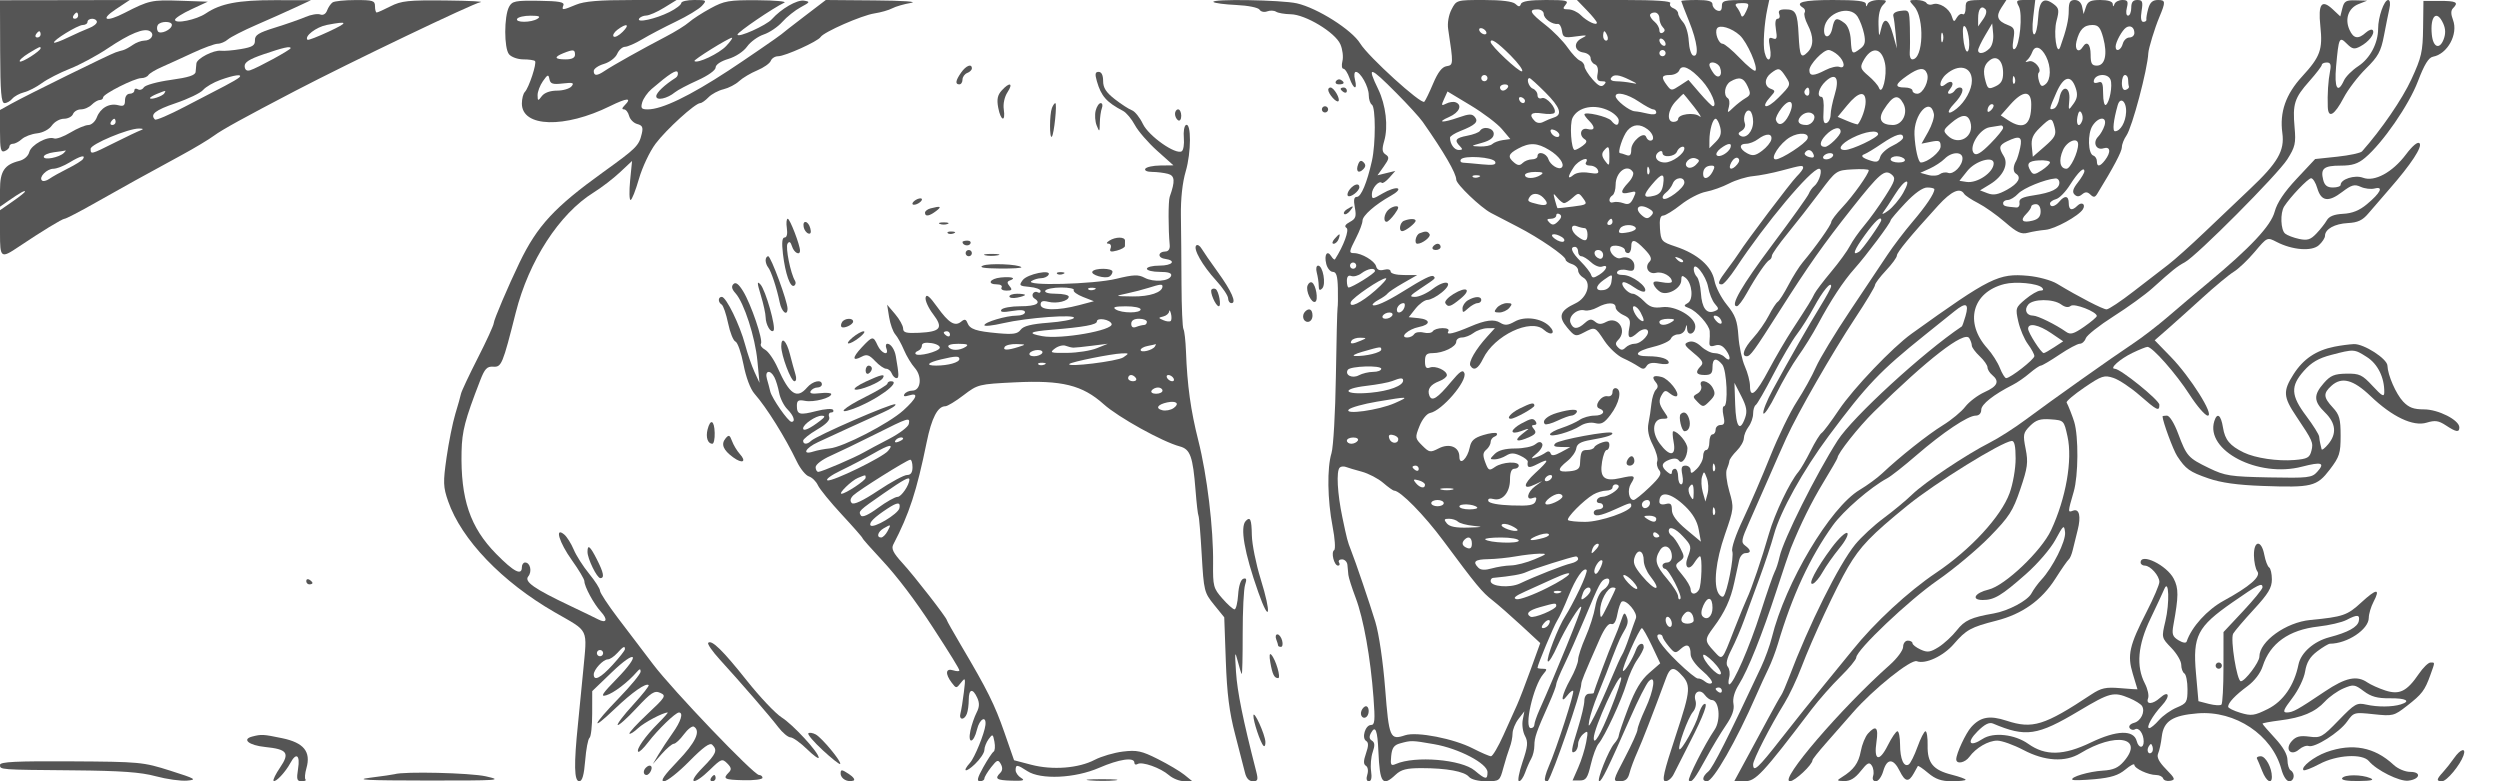 <svg xmlns="http://www.w3.org/2000/svg" version="1.0" width="800" height="250" viewBox="0 0 800 250" preserveAspectRatio="xMidYMid meet">
<g transform="translate(0,250) scale(0.01,-0.01)" fill="#555555" stroke="none">
<path d="M5 23346 c5 -1292 35 -1646 139 -1646 72 0 184 63 248 140 64 77 233 170 376 206 143 35 399 168 571 294 171 126 574 333 896 460 322 127 867 420 1211 651 714 479 1168 664 1352 550 164 -101 42 -301 -182 -301 -94 0 -260 -62 -369 -138 -108 -76 -242 -149 -297 -163 -55 -13 -167 -47 -250 -75 -194 -64 -2836 -1364 -3325 -1636 l-375 -208 0 -687 c0 -569 26 -677 150 -629 83 31 150 98 150 147 0 49 53 89 117 89 65 0 191 67 282 149 90 82 309 165 487 184 188 21 386 126 474 251 83 119 256 216 385 216 128 0 260 68 291 150 32 83 146 150 254 150 108 0 263 68 346 150 82 83 198 150 257 150 59 0 107 38 107 84 0 109 1004 616 1221 616 92 0 194 44 227 97 33 54 227 171 431 260 204 90 651 293 994 453 342 159 699 290 792 290 93 0 240 62 327 138 87 76 496 285 908 464 413 179 975 430 1250 558 l500 233 -1150 2 c-1177 2 -1744 -107 -2214 -425 -300 -203 -986 -344 -986 -203 0 51 236 203 525 336 l525 243 -899 31 c-892 31 -984 11 -1765 -390 -596 -307 -798 -227 -286 113 l450 299 -2076 -4 -2075 -3 6 -1646z m2495 1154 c0 -55 -48 -100 -106 -100 -58 0 -78 45 -44 100 34 55 82 100 106 100 24 0 44 -45 44 -100z m600 -202 c0 -57 -112 -145 -249 -197 -136 -52 -437 -186 -667 -297 -230 -112 -434 -187 -453 -168 -61 61 758 564 917 564 84 0 152 45 152 100 0 55 68 100 150 100 83 0 150 -46 150 -102z m2400 -94 c0 -152 -377 -323 -450 -204 -34 55 -34 145 0 200 79 128 450 131 450 4z m-4200 -304 c0 -55 -48 -100 -106 -100 -58 0 -78 45 -44 100 34 55 82 100 106 100 24 0 44 -45 44 -100z m0 -443 c0 -88 -613 -477 -667 -423 -31 30 96 147 281 260 358 218 386 230 386 163z"/>
<path d="M10643 24923 c-59 -40 -138 -156 -176 -258 -42 -113 -128 -163 -220 -128 -83 32 -296 -4 -474 -81 -178 -76 -615 -229 -973 -340 -528 -163 -649 -240 -642 -405 6 -166 -78 -218 -450 -281 -252 -43 -539 -67 -638 -54 -232 30 -765 -244 -785 -404 -9 -67 -20 -189 -25 -271 -8 -109 -223 -179 -793 -258 -431 -59 -820 -167 -864 -238 -44 -72 -131 -100 -192 -62 -61 38 -111 21 -111 -37 0 -58 -67 -106 -150 -106 -86 0 -150 -90 -150 -212 0 -167 -45 -200 -216 -155 -286 75 -572 -87 -686 -389 -51 -134 -173 -244 -271 -245 -97 0 -355 -108 -572 -239 -217 -131 -452 -217 -522 -190 -213 82 -737 -206 -796 -436 -32 -127 -164 -244 -321 -283 -474 -118 -616 -331 -616 -923 l0 -542 275 191 c373 258 525 343 525 293 0 -24 -180 -168 -400 -320 l-400 -277 0 -733 c0 -802 26 -821 600 -435 714 480 1393 895 1467 895 46 0 488 230 983 510 939 532 1495 839 2750 1521 413 223 885 507 1050 629 260 192 939 566 2600 1433 1752 913 5693 2801 5919 2835 154 23 -340 49 -1098 57 -1200 13 -1430 -11 -1771 -185 -216 -110 -416 -200 -446 -200 -30 0 -54 90 -54 200 0 179 -66 200 -625 198 -344 0 -673 -34 -732 -75z m-129 -937 c-350 -163 -653 -280 -674 -259 -111 110 278 409 618 475 694 133 705 87 56 -216z m-1214 -528 c0 -53 -1063 -633 -1292 -705 -109 -35 -170 7 -179 123 -10 130 147 231 604 387 634 217 867 269 867 195z m-1641 -933 c-41 -41 -250 -164 -465 -275 -215 -110 -792 -410 -1284 -667 -491 -257 -919 -441 -951 -408 -166 165 8 302 666 525 399 135 793 325 875 422 83 97 330 241 550 320 444 160 723 198 609 83z m-2402 -513 c-57 -93 -457 -224 -457 -149 0 24 101 84 225 134 293 118 296 118 232 15z m-1557 -912 c0 -55 -48 -100 -106 -100 -58 0 -78 45 -44 100 34 55 82 100 106 100 24 0 44 -45 44 -100z m800 -270 c-82 -29 -454 -206 -825 -392 -770 -385 -775 -387 -775 -199 0 147 1207 652 1550 648 139 -2 154 -19 50 -57z m-2455 -723 c-151 -148 -645 -243 -645 -124 0 57 146 122 325 145 179 22 345 47 370 56 25 9 2 -26 -50 -77z m612 -195 c-30 -49 -246 -184 -481 -301 -234 -117 -503 -267 -596 -333 -94 -67 -201 -90 -239 -52 -106 105 159 374 369 374 102 0 333 90 513 200 347 212 524 257 434 112z"/>
<path d="M16290 24782 c-162 -303 -163 -1324 -1 -1519 75 -90 280 -163 457 -163 176 0 345 -24 374 -54 65 -65 -196 -858 -327 -991 -51 -52 -93 -218 -93 -369 0 -762 1369 -800 2825 -80 548 270 717 276 455 14 -79 -79 -83 -120 -12 -120 60 0 133 -93 163 -207 30 -115 147 -232 261 -262 165 -43 194 -106 143 -317 -90 -378 -171 -458 -1231 -1221 -1563 -1125 -2109 -1716 -2678 -2893 -362 -751 -826 -1840 -826 -1940 0 -63 -229 -564 -509 -1113 -279 -548 -522 -1064 -539 -1147 -17 -82 -99 -375 -183 -650 -83 -275 -209 -900 -279 -1389 -114 -799 -109 -942 50 -1400 425 -1227 1726 -2583 3410 -3553 1124 -648 1041 -475 909 -1908 -38 -412 -111 -1155 -162 -1650 -136 -1313 -125 -1850 39 -1850 96 0 152 196 190 663 29 364 91 690 138 725 48 34 86 385 86 779 l1 717 624 600 c799 767 940 591 162 -205 -469 -479 -537 -586 -337 -528 234 67 691 415 975 743 95 110 125 113 125 14 0 -71 -315 -454 -700 -851 -843 -870 -931 -1108 -125 -339 557 532 999 841 1083 758 22 -23 -203 -307 -501 -633 -298 -325 -519 -614 -490 -642 28 -28 298 213 599 536 472 506 577 574 761 492 199 -89 174 -131 -408 -677 -342 -321 -601 -603 -577 -628 25 -24 149 54 276 174 193 181 798 502 948 502 22 0 -118 -159 -312 -353 -407 -407 -704 -831 -631 -903 27 -27 170 109 317 302 309 405 875 953 985 954 153 0 67 -282 -202 -660 -153 -214 -357 -525 -455 -690 l-178 -300 287 325 c158 179 332 325 386 325 55 0 200 136 323 303 123 166 267 276 319 244 227 -140 54 -507 -521 -1106 -437 -455 -564 -641 -436 -641 99 0 463 287 808 638 449 455 659 607 736 530 177 -177 129 -289 -313 -739 -515 -525 -291 -579 242 -58 358 349 390 361 550 201 133 -133 144 -197 50 -291 -203 -203 -144 -234 479 -248 330 -8 600 27 600 77 0 49 -50 90 -111 90 -166 0 -2756 2706 -3389 3541 -302 399 -809 1065 -1125 1480 -316 416 -575 809 -575 875 0 66 -157 311 -348 545 -191 233 -414 582 -494 775 -81 192 -217 408 -302 479 -317 263 -164 -251 244 -821 220 -307 400 -609 400 -671 0 -173 300 -727 529 -978 233 -255 182 -387 -94 -242 -102 53 -500 245 -885 428 -1160 550 -1484 777 -1346 944 129 156 64 445 -101 445 -57 0 -103 -67 -103 -150 0 -282 -257 -150 -822 425 -835 849 -1141 1753 -1108 3275 15 658 107 1013 592 2266 149 386 221 463 420 450 266 -18 301 66 723 1734 419 1655 1392 3156 2485 3836 253 157 635 450 848 650 l388 364 -62 -625 c-33 -344 -27 -625 14 -625 41 0 161 304 268 675 106 371 345 877 531 1125 341 455 1270 1300 1429 1300 47 0 167 84 265 186 98 102 314 218 479 257 165 40 391 156 501 260 111 103 372 259 580 345 208 87 403 224 434 305 31 81 136 147 234 147 220 0 1275 476 1360 615 99 160 1316 694 1723 756 203 31 458 104 568 162 110 59 380 137 600 174 235 40 -243 73 -1162 80 l-1562 13 -688 -525 c-378 -288 -710 -547 -738 -575 -44 -45 -1232 -861 -1686 -1157 -1253 -820 -2133 -1243 -2584 -1243 -205 0 -233 36 -179 225 36 124 170 315 298 425 574 492 803 638 838 535 21 -59 -8 -137 -62 -172 -362 -230 -625 -480 -625 -593 0 -152 353 -77 600 128 83 68 409 240 725 382 333 150 575 323 575 410 0 91 163 201 406 274 233 69 489 238 601 396 108 152 347 325 531 386 184 61 452 242 596 403 143 161 408 372 588 469 303 163 311 179 103 211 -220 34 -727 -259 -1025 -593 -178 -199 -1100 -612 -1100 -492 0 77 1149 859 1500 1022 83 39 -306 73 -862 77 -915 6 -1060 -19 -1500 -259 -269 -146 -579 -346 -689 -445 -111 -99 -448 -308 -750 -465 -738 -384 -1704 -925 -1946 -1090 -248 -168 -353 -170 -353 -5 0 71 146 173 325 225 180 53 369 196 424 321 54 124 167 226 250 227 83 1 331 109 551 241 220 132 702 385 1071 562 370 177 748 405 841 508 162 180 153 187 -247 187 -228 0 -415 -44 -415 -98 0 -54 -169 -182 -375 -286 -446 -223 -1063 -359 -974 -214 33 54 137 99 230 101 93 2 349 114 569 250 l400 246 -1428 0 c-1044 1 -1525 -39 -1787 -149 -439 -183 -470 -185 -406 -18 39 102 -138 134 -789 143 -751 11 -852 -10 -950 -193z m910 -382 c-200 -129 -730 -129 -650 0 34 55 228 99 431 98 275 -1 331 -26 219 -98z m2725 -419 c-121 -121 -251 -188 -290 -149 -39 38 16 136 122 216 298 225 414 178 168 -67z m3316 -450 c-225 -243 -928 -577 -1020 -485 -38 38 1077 732 1199 746 39 4 -42 -113 -179 -261z m-4841 -281 c0 -100 -100 -150 -300 -150 -357 0 -384 73 -75 197 321 129 375 122 375 -47z m-390 -921 c325 37 373 21 279 -92 -62 -75 -272 -137 -465 -137 -218 0 -403 -67 -485 -175 -124 -164 -133 -162 -136 28 -2 111 75 314 170 450 154 219 178 226 209 64 29 -151 106 -175 428 -138z m1987 -18104 c-1 -41 -178 -266 -392 -500 -386 -422 -605 -533 -605 -308 0 158 302 483 450 483 65 0 200 90 300 200 194 215 252 244 247 125z m-697 -125 c0 -55 -45 -100 -100 -100 -55 0 -100 45 -100 100 0 55 45 100 100 100 55 0 100 -45 100 -100z"/>
<path d="M38831 24935 c36 -35 366 -78 733 -95 378 -17 701 -83 742 -150 41 -66 150 -90 243 -54 93 35 221 31 285 -11 64 -41 275 -78 469 -81 473 -8 1420 -580 1588 -959 71 -161 101 -403 67 -539 -34 -135 -20 -246 30 -246 51 0 139 -135 197 -300 126 -362 262 -401 174 -50 -35 138 -22 250 28 250 148 0 413 -475 413 -741 0 -136 45 -275 100 -309 123 -76 124 -1255 1 -1800 -156 -696 -346 -1150 -480 -1150 -94 0 -112 -95 -66 -341 54 -287 28 -361 -159 -461 -148 -79 -184 -144 -108 -191 97 -60 -93 -577 -368 -1004 -17 -26 -71 18 -120 97 -130 211 -234 51 -160 -245 35 -140 130 -255 212 -255 110 0 151 -133 160 -525 6 -289 2 -570 -10 -625 -12 -55 -36 -1045 -54 -2200 -18 -1155 -81 -2257 -140 -2449 -146 -471 -130 -1499 35 -2351 75 -385 97 -724 50 -754 -109 -68 -1 -496 125 -496 51 0 66 45 32 100 -34 55 8 100 94 100 86 0 164 -79 173 -175 10 -96 23 -242 31 -325 8 -82 113 -412 234 -732 251 -663 475 -1915 570 -3193 55 -734 42 -875 -81 -875 -181 0 -306 -417 -154 -511 80 -49 78 -159 -5 -397 -84 -242 -85 -347 -2 -398 63 -39 82 -161 44 -282 -43 -134 -24 -212 51 -212 76 0 101 115 70 324 -26 179 -3 454 52 611 74 211 67 307 -25 364 -88 54 -96 130 -27 252 139 250 205 82 234 -603 45 -1016 132 -1133 552 -738 176 165 351 210 824 210 804 0 1378 -105 1521 -278 69 -83 299 -142 552 -142 426 0 436 8 548 425 63 234 155 528 204 655 50 126 91 329 92 450 1 121 87 330 190 464 l188 244 -53 -276 c-29 -152 3 -382 72 -510 105 -196 92 -333 -80 -843 -113 -335 -163 -609 -110 -609 53 0 140 124 194 275 53 151 142 353 197 449 55 95 100 284 100 420 0 255 65 442 464 1334 130 290 236 571 236 625 0 54 114 334 254 622 140 289 433 953 652 1475 476 1136 524 1227 676 1277 193 65 134 -219 -72 -348 -114 -70 -220 -293 -263 -549 -40 -236 -179 -672 -310 -967 -130 -296 -237 -621 -237 -722 0 -101 -112 -385 -250 -632 -273 -489 -339 -835 -98 -516 80 106 166 173 190 149 49 -50 -530 -1841 -786 -2428 -92 -212 -143 -411 -112 -441 31 -31 71 -38 88 -15 156 201 1068 2843 1068 3094 0 95 72 272 598 1465 146 329 276 498 359 466 87 -33 154 72 198 310 37 197 101 380 141 405 140 86 520 -362 453 -533 -36 -91 -134 -367 -218 -615 -84 -247 -185 -495 -223 -550 -39 -55 -201 -415 -361 -800 -159 -385 -392 -902 -517 -1150 -191 -377 -219 -401 -172 -150 30 165 148 525 262 800 113 275 240 590 281 700 289 771 431 1120 510 1250 185 308 209 404 138 575 -60 145 -89 123 -170 -125 -53 -165 -164 -449 -245 -631 -136 -301 -634 -1633 -634 -1694 0 -14 -67 -25 -150 -25 -89 0 -151 -92 -151 -225 -1 -124 -91 -510 -200 -859 -225 -715 -242 -855 -99 -766 55 34 100 144 100 244 0 100 75 243 166 319 151 125 159 102 92 -263 -41 -220 -155 -586 -255 -812 l-181 -413 232 0 c197 0 250 78 352 513 66 281 177 580 247 662 197 231 738 1395 896 1928 78 264 234 608 347 766 112 158 204 336 204 396 0 174 -170 128 -241 -65 -115 -315 -376 -741 -424 -693 -55 54 527 1368 606 1368 29 0 173 -254 320 -564 l266 -563 -358 -312 c-256 -222 -445 -539 -663 -1111 -168 -440 -305 -841 -306 -892 0 -51 -64 -163 -142 -250 -179 -199 -581 -1208 -481 -1208 78 0 284 423 1000 2050 241 550 503 1066 581 1146 240 248 176 -269 -109 -881 -137 -294 -249 -592 -249 -662 0 -70 -180 -470 -400 -890 -397 -759 -398 -763 -160 -763 174 0 256 71 304 261 36 144 149 447 252 675 158 351 485 1194 927 2389 111 302 224 342 418 148 387 -387 380 -504 -119 -2018 -386 -1169 -450 -1455 -326 -1454 85 0 202 101 262 225 59 123 293 584 519 1024 442 858 610 1315 445 1213 -55 -33 -130 -185 -168 -337 -77 -313 -550 -1163 -613 -1101 -67 67 275 1011 432 1193 83 96 118 252 82 366 -83 261 139 396 296 181 67 -91 168 -165 224 -165 240 0 301 -644 91 -953 -315 -463 -875 -1571 -821 -1625 84 -85 190 53 558 728 179 330 459 795 622 1033 206 302 280 511 246 693 -32 166 30 390 172 617 295 473 744 1596 1205 3007 206 633 411 1240 455 1350 319 788 661 1480 1047 2117 248 407 450 759 450 782 0 138 672 987 1167 1474 1714 1687 2894 2599 3048 2357 45 -72 83 -178 83 -238 1 -59 115 -213 252 -342 138 -129 250 -289 250 -355 0 -66 67 -177 150 -245 244 -203 174 -359 -245 -548 -217 -98 -494 -308 -616 -466 -121 -159 -444 -426 -717 -594 -484 -298 -1384 -1012 -1944 -1542 -153 -144 -475 -380 -716 -524 -946 -563 -2382 -2975 -2813 -4726 -61 -247 -216 -675 -345 -950 -1053 -2248 -1545 -3220 -1687 -3337 -197 -163 -218 -313 -42 -313 198 0 933 1284 1574 2750 120 275 295 658 390 850 94 192 231 553 305 800 455 1539 1027 2772 1756 3787 337 469 1208 1223 1742 1509 119 63 539 394 933 735 851 735 1649 1269 1897 1269 107 0 178 74 178 187 0 175 392 485 1010 799 143 72 386 240 540 373 155 132 315 241 356 241 40 0 308 157 594 350 286 193 580 350 653 350 74 0 160 79 192 175 32 96 432 412 888 702 457 290 1016 695 1244 900 645 582 791 699 1038 831 377 202 2968 2805 3278 3292 252 397 279 517 234 1020 -67 751 -6 944 470 1480 220 248 401 484 401 525 1 41 73 75 160 75 119 0 144 -68 104 -275 -61 -310 -88 -743 -73 -1147 15 -385 213 -269 511 298 136 261 456 679 710 929 391 385 479 545 576 1050 62 327 141 719 175 870 37 161 20 275 -40 275 -130 0 -321 -545 -321 -918 0 -466 -259 -953 -638 -1201 -194 -127 -399 -332 -455 -456 -203 -445 -314 -246 -252 450 85 933 102 968 345 725 173 -173 239 -186 427 -86 271 144 474 404 404 516 -28 46 -129 13 -224 -73 -243 -220 -394 -196 -522 86 -159 348 -37 698 287 826 l278 110 -364 10 c-314 10 -373 -25 -430 -252 l-66 -262 -238 223 c-360 338 -476 183 -401 -533 80 -754 -2 -979 -582 -1611 -525 -571 -725 -1144 -634 -1810 78 -567 -145 -952 -1043 -1799 -347 -327 -993 -941 -1436 -1365 -443 -423 -971 -896 -1173 -1050 -201 -154 -700 -539 -1109 -855 -408 -316 -796 -575 -863 -575 -116 0 -887 399 -1589 822 -180 109 -595 222 -924 252 -945 85 -1207 -45 -3728 -1853 -609 -436 -1865 -1753 -2321 -2432 -251 -375 -501 -709 -555 -743 -54 -33 -215 -293 -357 -578 -143 -285 -318 -585 -388 -668 -275 -320 -758 -1336 -942 -1977 -223 -780 -564 -1785 -704 -2073 -53 -110 -237 -559 -408 -997 -401 -1029 -367 -994 -650 -688 -302 326 -303 371 -7 767 351 468 544 887 660 1433 57 267 127 586 155 710 28 124 117 225 199 225 191 0 188 98 -7 241 -138 101 -122 188 135 762 160 356 437 985 615 1397 179 413 435 992 570 1288 364 800 1473 2731 2197 3827 351 530 638 1008 638 1061 0 53 158 263 350 467 192 204 350 419 350 478 0 104 422 615 1323 1604 419 459 697 585 828 374 34 -56 235 -190 447 -298 211 -108 598 -381 859 -607 388 -336 522 -399 734 -343 142 38 395 80 562 94 300 24 1067 445 1199 658 100 162 -36 253 -174 115 -174 -174 -278 -144 -278 82 0 237 -127 258 -300 50 -138 -166 -300 -199 -300 -62 0 49 86 111 191 139 106 27 306 231 446 453 261 412 463 604 463 439 0 -50 -96 -214 -213 -363 -153 -194 -182 -301 -104 -379 78 -78 147 -77 245 5 103 85 169 83 265 -9 101 -98 147 -92 220 27 520 847 787 1352 787 1490 0 91 66 259 146 373 183 263 675 2113 700 2637 8 155 205 800 352 1150 207 493 203 550 -40 550 -172 0 -257 -74 -314 -275 -42 -151 -69 -309 -60 -350 9 -41 -35 -75 -97 -75 -73 0 -93 123 -56 350 48 299 28 350 -137 350 -140 0 -194 -69 -194 -250 0 -137 -46 -250 -102 -250 -59 0 -75 106 -39 250 51 205 26 250 -140 250 -111 0 -225 -56 -253 -125 -40 -100 -52 -100 -58 0 -5 77 -157 125 -396 125 -314 0 -403 -43 -463 -225 l-74 -225 -45 225 c-27 140 -117 225 -237 225 -152 0 -193 -71 -193 -335 0 -293 -75 -615 -271 -1165 -114 -318 -224 447 -120 833 89 331 78 405 -78 525 -333 255 -479 132 -511 -434 -17 -288 -73 -524 -126 -524 -57 0 -70 222 -31 550 l65 550 -318 0 c-289 0 -307 -18 -207 -206 128 -239 30 -1262 -130 -1361 -69 -42 -84 62 -44 306 52 324 31 381 -175 459 -337 129 -393 277 -210 556 l161 246 -653 0 c-633 0 -652 -8 -652 -256 0 -141 -42 -230 -94 -198 -51 32 -136 -18 -188 -110 -84 -151 -102 -145 -163 48 -80 251 -409 455 -610 378 -76 -29 -165 -10 -198 42 -32 53 -176 96 -318 96 -254 0 -256 -4 -78 -202 342 -377 296 -1698 -58 -1698 -55 0 -92 101 -81 225 10 124 12 481 4 793 -16 558 -21 568 -291 535 -173 -20 -261 -83 -238 -168 20 -74 54 -337 75 -585 l38 -450 -125 450 c-145 521 -295 579 -387 150 -55 -255 -66 -229 -76 168 -8 305 43 522 145 625 143 143 130 157 -142 157 -164 0 -321 -56 -349 -125 -40 -100 -52 -100 -58 0 -6 92 -289 125 -1058 125 -955 0 -1235 -74 -948 -251 56 -35 76 -103 46 -153 -31 -50 13 -224 98 -388 196 -379 196 -680 -1 -877 -214 -215 -254 -139 -289 547 -35 716 -90 822 -423 822 -185 0 -239 -41 -197 -150 32 -82 8 -150 -52 -150 -70 0 -90 -127 -54 -344 46 -284 28 -334 -101 -284 -132 51 -146 2 -89 -306 74 -395 -80 -521 -173 -141 -57 233 -13 919 90 1400 l59 275 -758 0 c-687 0 -758 -18 -758 -197 0 -134 -48 -178 -150 -139 -83 31 -150 120 -150 197 0 100 -139 139 -500 139 -275 0 -500 -15 -500 -33 0 -18 113 -309 250 -648 268 -660 328 -1162 131 -1096 -65 22 -129 231 -141 465 -12 235 -93 505 -181 602 -87 97 -159 224 -159 282 0 59 -70 134 -156 167 -86 33 -129 105 -94 160 40 66 -465 101 -1464 101 l-1525 0 319 -330 c176 -181 320 -360 320 -397 0 -106 -317 44 -517 244 -101 101 -279 183 -395 183 -178 0 -192 25 -88 150 109 131 29 150 -629 150 -512 0 -769 -40 -800 -125 -37 -100 -72 -100 -179 0 -85 80 -445 125 -1009 125 -876 0 -878 -1 -1034 -303 -92 -177 -137 -437 -108 -625 171 -1131 170 -1156 -50 -1190 -145 -22 -277 -192 -429 -552 -121 -287 -249 -550 -284 -586 -99 -98 -1796 1445 -2051 1864 -266 436 -1366 1134 -2027 1285 -490 111 -2774 148 -2669 42z m17046 -296 c-76 -166 -135 -212 -162 -125 -23 75 -86 192 -141 261 -73 93 -33 125 162 125 244 0 252 -16 141 -261z m7585 -253 l-162 -231 0 256 c0 301 99 430 230 299 58 -58 31 -181 -68 -324z m-14062 168 c0 -152 274 -346 450 -319 55 8 115 -91 133 -221 31 -217 69 -232 450 -179 357 49 384 41 188 -56 -282 -139 -249 -418 55 -461 123 -18 224 -98 224 -178 0 -80 61 -170 135 -198 83 -32 117 -147 89 -297 -36 -187 -5 -245 134 -245 136 0 153 -29 69 -113 -85 -85 -178 -40 -367 175 -140 158 -255 346 -257 416 -2 71 -67 153 -145 183 -77 29 -256 219 -397 421 -141 203 -458 526 -705 718 -497 388 -554 500 -256 500 110 0 200 -66 200 -146z m10045 -89 c74 -118 167 -364 205 -547 54 -260 29 -363 -116 -472 -266 -202 -282 -188 -308 268 -14 254 -91 463 -200 546 -261 198 -325 172 -392 -164 -69 -344 -298 -344 -259 -1 58 500 820 764 1070 370z m-6345 -45 c0 -99 49 -229 109 -289 78 -78 78 -127 0 -176 -60 -37 -109 -2 -109 77 0 79 -67 200 -150 268 -83 68 -150 164 -150 212 0 49 67 88 150 88 83 0 150 -81 150 -180z m2572 -549 c235 -212 597 -1035 500 -1133 -32 -31 -255 150 -498 403 -242 252 -489 459 -550 459 -130 0 -262 358 -180 490 81 132 470 15 728 -219z m7340 -171 c16 -192 -12 -350 -63 -350 -50 0 -107 203 -127 450 -24 298 -3 416 62 350 55 -55 112 -257 128 -450z m652 -251 c-168 -168 -364 -197 -364 -55 0 52 101 266 225 475 l225 381 31 -326 c19 -193 -29 -386 -117 -475z m3640 338 c141 -526 57 -887 -206 -887 -160 0 -198 68 -198 350 0 337 -121 458 -250 250 -132 -214 -270 -95 -203 174 95 380 237 526 511 526 190 0 255 -78 346 -413z m996 157 c0 -79 -72 -144 -159 -144 -88 0 -183 -90 -212 -200 -54 -208 -229 -279 -229 -93 0 148 209 529 335 611 138 90 265 7 265 -174z m-20750 56 c34 -55 17 -100 -38 -100 -55 0 -128 45 -162 100 -34 55 -17 100 38 100 55 0 128 -45 162 -100z m3886 -150 c32 -82 14 -150 -39 -150 -53 0 -97 68 -97 150 0 83 18 150 39 150 22 0 66 -67 97 -150z m10730 -175 c-28 -69 -50 -12 -50 125 0 138 22 194 50 125 28 -69 28 -181 0 -250z m-8866 -87 c0 -55 -45 -72 -100 -38 -55 34 -100 107 -100 162 0 55 45 72 100 38 55 -34 100 -107 100 -162z m-4963 -361 c260 -261 424 -490 365 -510 -93 -31 -1002 822 -1002 940 0 135 219 -12 637 -430z m17137 -35 c165 -325 158 -741 -16 -885 -113 -94 -155 -75 -209 95 -37 117 -42 238 -12 269 118 117 -143 421 -314 366 -104 -34 -130 -22 -66 29 59 46 138 166 175 267 87 233 283 171 442 -141z m-12174 108 c0 -55 -45 -100 -100 -100 -55 0 -100 45 -100 100 0 55 45 100 100 100 55 0 100 -45 100 -100z m5517 -65 c216 -196 245 -452 42 -375 -78 30 -278 -16 -445 -103 -383 -198 -514 -198 -514 -2 0 183 439 645 613 645 66 0 204 -74 304 -165z m1502 -259 c80 -386 -90 -1069 -195 -782 -29 79 -181 251 -338 383 -246 207 -269 269 -170 456 259 493 594 466 703 -57z m3780 -313 c0 -233 -62 -342 -242 -425 -218 -101 -249 -86 -316 150 -98 347 -61 536 133 685 226 175 426 -18 425 -410z m-9059 178 c98 -258 -53 -396 -205 -187 -74 101 -135 221 -135 265 0 148 278 84 340 -78z m-574 -423 c284 -313 499 -818 348 -818 -32 0 -222 190 -421 421 l-363 422 -273 -179 c-263 -173 -279 -173 -412 3 -198 261 -178 333 94 333 132 0 265 67 297 148 80 210 352 87 730 -330z m8634 1 c0 -283 -212 -674 -484 -894 -292 -236 -353 -125 -85 155 270 282 350 520 175 520 -52 0 -122 -45 -156 -100 -34 -55 -110 -100 -168 -100 -66 0 -59 57 20 152 164 198 48 314 -150 150 -226 -188 -205 121 23 319 405 354 825 251 825 -202z m-5954 123 c167 -255 164 -264 -238 -670 -383 -386 -599 -349 -244 43 151 167 151 185 0 244 -215 82 -209 335 11 502 242 184 279 174 471 -119z m4520 102 c82 -214 -127 -644 -314 -644 -84 0 -152 45 -152 100 0 55 -112 100 -250 100 -334 0 -313 104 75 375 379 265 559 284 641 69z m-16984 -619 c369 -371 749 -787 845 -925 684 -976 1073 -1647 1073 -1850 0 -142 778 -888 1109 -1063 143 -75 532 -277 865 -449 676 -347 1526 -931 1526 -1048 0 -42 90 -105 200 -140 110 -35 200 -126 200 -202 0 -76 71 -178 158 -227 285 -159 140 -648 -244 -829 -500 -234 -562 -420 -262 -777 240 -284 268 -293 526 -158 369 193 360 196 665 -265 149 -224 414 -472 589 -551 175 -79 398 -200 496 -267 143 -100 195 -97 265 16 59 95 185 119 397 77 170 -34 310 -23 310 25 0 125 -264 208 -658 208 -505 0 -415 162 166 302 279 67 531 184 560 260 30 76 135 138 235 138 100 0 203 79 228 175 42 160 47 159 57 -8 16 -240 262 -157 262 87 0 302 -634 672 -1056 617 -282 -37 -405 3 -586 191 -126 131 -286 238 -356 238 -155 0 -404 281 -322 363 32 32 193 -37 357 -154 165 -117 323 -174 353 -126 87 141 -420 517 -697 517 -157 0 -229 41 -188 108 37 60 174 81 306 48 190 -47 239 -20 239 131 0 208 -220 337 -434 255 -158 -60 -410 207 -325 344 70 113 459 30 459 -98 0 -48 45 -88 100 -88 55 0 100 90 100 200 0 272 113 251 431 -80 200 -209 240 -309 155 -394 -174 -174 -32 -419 208 -356 204 53 506 -114 506 -280 0 -47 -141 -57 -313 -22 -236 47 -303 29 -269 -71 24 -73 117 -179 206 -235 221 -140 676 108 676 367 0 156 28 172 139 80 214 -177 258 -700 69 -807 -138 -77 -132 -98 42 -163 248 -93 646 -537 661 -739 7 -82 3 -233 -7 -334 -15 -142 27 -170 180 -121 139 44 246 -4 355 -160 172 -245 128 -392 -61 -203 -65 65 -207 118 -317 118 -109 0 -300 96 -424 213 -149 139 -289 188 -407 143 -157 -61 -135 -106 170 -357 281 -230 325 -312 225 -413 -191 -193 -150 -286 125 -286 200 0 250 50 250 250 0 289 117 321 311 86 149 -179 198 -1336 57 -1336 -46 0 -54 -135 -18 -300 52 -235 31 -300 -92 -300 -87 0 -158 -67 -158 -150 0 -82 -45 -150 -100 -150 -55 0 -100 -112 -100 -250 0 -137 -45 -250 -100 -250 -55 0 -100 -90 -100 -200 0 -110 -90 -290 -200 -400 -156 -156 -200 -167 -200 -50 0 83 -73 150 -162 150 -128 0 -150 -65 -103 -300 34 -169 18 -300 -37 -300 -54 0 -98 113 -98 250 0 138 -45 250 -100 250 -55 0 -100 -51 -100 -112 0 -78 -46 -74 -150 12 -210 174 -187 293 75 391 144 54 252 43 300 -29 96 -144 271 106 273 391 2 177 -305 547 -454 547 -29 0 -24 -157 13 -350 85 -453 -128 -473 -447 -42 -274 371 -222 792 98 792 190 0 193 14 48 222 -178 254 -191 369 -62 572 76 120 117 121 251 10 88 -73 185 -107 215 -77 99 98 -262 550 -485 609 -269 70 -338 10 -192 -166 80 -96 81 -166 5 -242 -59 -59 -123 -258 -142 -443 -19 -184 -62 -470 -96 -635 -40 -202 5 -426 138 -684 110 -211 175 -447 144 -526 -30 -78 -2 -206 62 -283 93 -112 31 -222 -309 -548 -234 -225 -463 -409 -508 -409 -156 0 -209 326 -86 523 164 262 124 282 -344 176 -515 -117 -664 19 -581 527 33 206 99 374 147 374 48 0 87 71 87 157 0 116 -58 139 -225 87 -124 -39 -240 -109 -258 -157 -19 -48 -120 -87 -225 -87 -188 0 -211 -45 -232 -450 -7 -150 -91 -208 -335 -231 -391 -38 -411 55 -70 327 141 112 269 293 285 403 22 150 138 217 469 274 507 86 738 163 677 225 -79 78 -1699 -221 -1813 -335 -84 -84 -37 -114 182 -117 l295 -4 -295 -160 c-214 -116 -307 -127 -335 -42 -24 73 -84 84 -155 30 -63 -49 -205 -119 -315 -155 -176 -58 -172 -42 33 132 128 109 202 246 166 305 -46 75 -115 68 -223 -22 -87 -72 -374 -131 -639 -131 -323 -1 -540 -59 -656 -175 -164 -164 -164 -174 -1 -174 95 0 259 54 364 119 147 92 251 93 449 2 142 -64 253 -152 246 -194 -33 -203 34 -220 311 -77 399 206 378 124 -75 -291 -396 -363 -400 -550 -9 -364 l234 111 -225 -165 c-254 -187 -309 -467 -74 -377 108 42 134 12 90 -102 -50 -129 -197 -156 -768 -136 -432 15 -722 70 -746 141 -24 74 36 98 164 64 286 -74 529 211 529 622 0 231 47 347 140 347 77 0 140 45 140 100 0 150 -526 120 -759 -42 -187 -131 -212 -120 -312 146 -85 226 -79 313 31 404 77 64 140 175 140 246 0 71 56 149 125 174 69 25 100 72 70 105 -30 33 -224 9 -431 -55 -292 -89 -389 -178 -432 -394 -74 -367 -332 -600 -332 -300 0 316 -322 445 -665 266 -266 -137 -299 -131 -524 93 -231 231 -234 253 -87 623 87 219 234 399 340 419 378 72 1193 1021 1096 1276 -47 121 -143 58 -422 -277 -444 -534 -620 -646 -698 -444 -77 201 28 353 320 464 132 50 240 136 240 190 0 149 -364 314 -543 245 -118 -45 -157 4 -157 200 0 210 48 261 245 261 336 0 755 203 755 366 0 74 81 134 181 134 99 0 268 66 375 147 107 81 304 148 438 150 l243 3 -250 -275 c-364 -400 -604 -816 -535 -928 110 -178 250 -100 408 228 357 742 1528 1298 1943 922 239 -216 402 -109 177 116 -257 257 -789 329 -1107 148 -218 -123 -317 -132 -464 -40 -198 124 -472 89 -959 -120 -520 -223 -782 -283 -707 -162 43 70 -24 111 -181 111 -138 0 -278 -45 -312 -100 -34 -56 -167 -74 -295 -42 -128 32 -263 10 -300 -50 -37 -59 -137 -108 -223 -108 -264 0 32 268 370 335 389 78 382 244 -12 284 l-310 31 217 275 c120 151 293 277 385 279 93 2 297 108 454 237 409 334 144 444 -284 118 -186 -143 -442 -259 -569 -259 -197 0 -173 37 169 265 506 338 492 325 424 392 -59 59 -318 -70 -1026 -511 -482 -300 -862 -468 -922 -407 -25 25 60 100 188 168 129 68 257 158 285 200 28 43 253 193 500 334 l449 257 -425 1 c-246 0 -425 48 -425 113 0 64 -89 88 -211 56 -145 -38 -225 -2 -255 114 -45 169 -463 418 -704 418 -171 0 -166 38 70 500 110 216 200 457 200 537 0 163 404 518 912 801 195 109 284 208 211 234 -69 25 -283 -47 -475 -160 -331 -195 -348 -196 -348 -21 0 189 229 447 318 358 28 -28 136 47 241 165 l191 216 -285 -69 -285 -70 203 285 c172 242 181 298 58 379 -114 75 -124 167 -46 435 133 456 53 1149 -193 1657 -369 761 -277 741 580 -122z m2918 475 c0 -55 -45 -100 -100 -100 -55 0 -100 45 -100 100 0 55 45 100 100 100 55 0 100 -45 100 -100z m4550 -56 c265 -129 271 -140 50 -96 -137 27 -354 50 -481 51 -128 0 -203 45 -169 101 83 134 241 120 600 -56z m6561 -470 c-71 -233 -130 -522 -131 -643 -1 -120 -59 -240 -129 -267 -93 -35 -119 69 -97 394 17 243 -11 442 -62 442 -169 0 -95 290 127 497 323 300 455 110 292 -423z m5749 353 c-33 -33 -56 26 -52 131 5 117 28 141 60 61 29 -72 26 -159 -8 -192z m3077 122 c71 -186 -31 -733 -150 -807 -48 -30 -87 134 -87 363 0 329 -31 404 -150 359 -82 -32 -150 -22 -150 22 0 245 447 297 537 63z m563 1 c0 -82 11 -180 25 -217 14 -36 -31 -85 -100 -108 -78 -26 -125 54 -125 217 0 142 45 258 100 258 55 0 100 -67 100 -150z m-18653 -403 c481 -480 563 -719 278 -807 -96 -30 -248 -93 -337 -140 -99 -53 -206 -42 -275 27 -207 207 -117 300 235 243 192 -31 370 -22 396 20 82 133 -257 526 -404 470 -82 -31 -140 9 -140 96 0 83 -67 176 -150 208 -134 51 -221 336 -103 336 26 0 251 -204 500 -453z m6478 188 c105 -231 96 -280 -68 -375 -104 -61 -279 -196 -389 -301 -197 -188 -199 -188 -143 25 31 119 15 241 -34 272 -153 94 -101 428 84 536 283 165 422 125 550 -157z m10499 -57 c68 -204 50 -330 -73 -500 -163 -227 -164 -226 -133 122 41 446 -240 497 -317 58 -28 -160 -107 -310 -176 -333 -164 -55 -161 -31 82 518 234 528 469 579 617 135z m-18174 22 c-34 -55 -104 -100 -156 -100 -52 0 -94 45 -94 100 0 55 70 100 156 100 86 0 128 -45 94 -100z m9650 -156 c0 -86 -46 -128 -102 -93 -56 35 -75 105 -44 156 86 139 146 113 146 -63z m-9838 -1175 l269 -319 -241 -33 c-132 -19 -283 -75 -335 -125 -52 -51 -232 -86 -400 -79 -303 12 -302 13 70 117 258 72 375 162 375 288 0 189 -340 261 -443 93 -30 -48 -213 -118 -406 -154 -373 -70 -424 -144 -231 -337 93 -93 85 -120 -39 -120 -145 0 -281 192 -281 396 0 44 146 138 325 209 488 193 597 298 470 451 -89 107 -182 104 -514 -13 -518 -182 -734 -172 -306 15 328 144 431 387 200 470 -69 25 -203 5 -299 -45 -155 -79 -162 -62 -65 150 l109 240 736 -443 c405 -243 858 -586 1006 -761z m4378 881 c203 -137 412 -250 464 -250 53 0 96 -46 96 -102 0 -60 -108 -75 -264 -36 -145 37 -336 71 -425 77 -175 12 -611 357 -611 483 0 159 384 70 740 -172z m1775 -175 c182 -234 258 -367 168 -296 -173 137 -683 69 -683 -90 0 -49 -67 -89 -150 -89 -226 0 -182 388 75 659 124 131 232 238 242 239 9 1 165 -189 348 -423z m5485 168 c0 -206 -124 -564 -248 -720 -12 -14 -163 33 -335 105 l-312 132 305 370 c359 436 590 480 590 113z m5300 -85 c0 -665 -243 -831 -742 -504 l-234 153 306 347 c408 460 670 462 670 4z m-16200 117 c0 -117 -146 -88 -187 38 -21 61 13 95 75 75 61 -21 112 -72 112 -113z m12107 -88 c160 -300 -28 -687 -335 -687 -376 0 -486 184 -293 488 295 464 458 516 628 199z m-3665 -374 c-153 -306 -339 -373 -413 -149 -19 56 63 225 181 376 283 359 445 201 232 -227z m10793 99 c-15 -324 -183 -612 -355 -612 -87 0 -52 343 86 831 82 291 285 126 269 -219z m-4317 66 c-71 -71 -118 -77 -118 -15 0 134 118 252 185 185 28 -28 -2 -105 -67 -170z m-12213 -31 c162 -83 295 -218 295 -300 0 -184 -95 -188 -239 -9 -106 131 -861 305 -861 199 0 -28 68 -119 150 -201 209 -209 187 -327 -50 -265 -221 58 -288 -205 -85 -330 80 -50 59 -113 -69 -206 -101 -74 -216 -135 -255 -135 -113 0 -169 833 -69 1031 179 356 722 455 1183 216z m10380 -95 c19 -100 -62 -354 -180 -565 l-216 -384 305 61 c264 53 306 32 306 -149 0 -173 -420 -515 -633 -515 -82 0 -185 450 -204 890 -28 658 511 1233 622 662z m-5785 -246 c0 -312 -227 -563 -408 -451 -84 52 -73 98 41 161 87 49 133 156 102 237 -76 198 39 475 164 397 56 -34 101 -189 101 -344z m10530 28 c-91 -236 -204 -143 -153 125 34 174 75 218 127 134 43 -69 54 -185 26 -259z m-8604 206 c108 -107 -43 -340 -220 -340 -244 0 -323 109 -193 266 117 141 312 176 413 74z m5023 -236 c150 -473 -375 -792 -726 -441 -151 150 -142 181 113 400 335 288 530 301 613 41z m-8004 -170 c50 -197 13 -320 -139 -472 l-206 -206 1 247 c2 336 105 697 200 697 42 0 107 -120 144 -266z m10703 -9 c59 -235 13 -323 -314 -608 l-384 -334 -32 323 c-25 248 32 387 250 598 361 351 396 353 480 21z m1596 55 c-39 -122 -130 -280 -203 -353 -185 -186 -65 -448 171 -373 222 70 247 -119 49 -379 -161 -212 -261 -225 -261 -33 0 78 -51 158 -113 179 -172 57 -190 700 -27 954 194 302 479 306 384 5z m-14619 -119 c186 -141 237 -361 83 -361 -50 0 -108 51 -129 114 -68 202 -479 -140 -479 -399 0 -174 -41 -221 -158 -176 -87 34 -178 61 -202 61 -91 0 93 557 239 725 180 207 404 219 646 36z m11375 47 c0 -51 -185 -279 -412 -508 -293 -296 -443 -385 -519 -309 -187 187 172 787 501 837 154 23 314 49 355 57 41 8 75 -26 75 -77z m-14200 -227 c0 -131 -227 -49 -277 100 -24 73 21 96 119 58 87 -33 158 -104 158 -158z m9000 106 c0 -117 -379 -487 -499 -487 -187 0 -180 159 16 368 231 246 483 308 483 119z m-1060 -226 c-59 -154 -838 -661 -1016 -661 -206 0 133 524 461 712 292 167 627 136 555 -51z m2260 144 c0 -105 -843 -505 -1063 -505 -258 0 -137 198 238 388 411 208 825 267 825 117z m-3418 -169 c-17 -91 -150 -253 -295 -361 -213 -159 -302 -174 -475 -82 -259 139 -277 307 -31 307 99 0 268 66 375 147 260 196 466 191 426 -11z m4218 62 c0 -56 -154 -175 -342 -264 -188 -90 -365 -251 -393 -358 -40 -151 -103 -178 -283 -123 -294 91 -365 163 -212 217 66 24 313 174 550 335 446 302 680 369 680 193z m3746 -323 c-38 -179 -97 -370 -130 -425 -100 -166 -104 -346 -7 -406 188 -116 79 -314 -284 -515 -286 -158 -433 -185 -620 -114 l-244 93 321 196 c416 253 602 638 437 902 -168 270 -150 348 106 472 407 196 497 153 421 -203z m1854 107 c0 -261 -249 -782 -373 -782 -209 0 -259 266 -112 597 130 293 485 429 485 185z m-16922 -183 c314 -191 501 -453 399 -556 -94 -93 -370 78 -430 266 -62 196 -347 271 -347 91 0 -55 -81 -100 -180 -100 -99 0 -232 -52 -296 -116 -87 -87 -153 -84 -270 12 -218 182 -193 277 121 447 374 203 616 192 1003 -44z m5799 83 c-55 -167 -354 -339 -440 -252 -40 39 14 138 120 218 235 178 373 193 320 34z m-3877 -301 c0 -300 -9 -308 -142 -125 -100 136 -111 230 -37 319 153 185 179 158 179 -194z m2400 270 c0 -170 -388 -451 -622 -451 -277 0 -388 220 -178 350 55 34 100 14 100 -44 0 -163 399 -125 464 44 52 137 236 216 236 101z m4132 -190 c37 -97 -4 -123 -138 -88 -106 27 -167 90 -137 138 81 132 214 108 275 -50z m618 -61 c-34 -55 -129 -100 -212 -100 -82 0 -122 45 -88 100 34 55 129 100 212 100 82 0 122 -45 88 -100z m4150 -67 c0 -236 -291 -530 -461 -465 -78 30 -197 11 -265 -41 -68 -52 -236 -64 -374 -26 l-250 69 300 135 c165 75 381 217 479 315 227 229 571 236 571 13z m-14953 -111 c37 -96 -67 -116 -424 -81 -260 26 -532 50 -604 53 -72 3 -104 49 -72 102 88 142 1041 78 1100 -74z m6420 -98 c-81 -81 -199 -116 -262 -77 -167 103 67 357 260 283 133 -51 133 -75 2 -206z m1326 17 c-177 -213 -315 -169 -192 62 60 111 154 175 209 141 64 -40 58 -112 -17 -203z m5357 159 c35 -57 -49 -100 -194 -100 -141 0 -256 45 -256 100 0 55 87 100 194 100 107 0 222 -45 256 -100z m-10200 -100 c-34 -55 26 -100 133 -100 108 0 220 -64 250 -143 44 -112 -17 -131 -288 -87 -207 34 -403 6 -494 -69 -197 -163 -192 -57 11 253 149 227 526 370 388 146z m13048 -29 c-3 -289 -529 -646 -872 -592 l-224 35 254 318 c260 325 846 491 842 239z m1802 33 c0 -44 -118 -158 -263 -253 -216 -142 -277 -148 -348 -37 -157 248 -92 336 261 354 193 10 350 -19 350 -64z m-12840 -377 c-33 -33 -56 26 -52 131 5 117 28 141 60 61 29 -72 26 -159 -8 -192z m2040 73 c-122 -227 -300 -267 -300 -67 0 171 97 267 270 267 106 0 113 -45 30 -200z m2900 129 c0 -40 -92 -164 -205 -275 -188 -187 -1611 -2072 -1845 -2444 -55 -88 -224 -323 -375 -524 -298 -395 -330 -486 -174 -486 56 0 257 236 448 525 936 1420 2407 3175 2661 3175 129 0 15 -412 -151 -550 -67 -55 -147 -167 -178 -250 -32 -82 -552 -811 -1157 -1619 -997 -1332 -1372 -1981 -1144 -1981 46 0 190 191 320 425 296 532 627 1015 725 1058 41 19 75 78 75 132 0 54 227 377 505 717 278 340 741 933 1029 1318 520 696 526 700 1045 730 286 17 521 5 521 -27 0 -118 -497 -816 -842 -1184 -197 -209 -358 -422 -358 -474 0 -92 -509 -811 -912 -1288 -113 -134 -318 -460 -457 -726 -139 -265 -294 -508 -343 -539 -50 -30 -179 -228 -287 -440 -108 -211 -332 -533 -498 -715 -300 -329 -391 -587 -208 -587 115 0 230 158 1052 1450 925 1455 1405 2136 2303 3270 907 1146 1062 1278 1286 1092 134 -111 108 -196 -209 -694 -198 -313 -502 -735 -674 -938 -173 -204 -378 -497 -456 -650 -78 -154 -349 -527 -603 -830 -253 -302 -492 -618 -531 -700 -86 -182 -205 -375 -702 -1137 -210 -322 -551 -905 -758 -1295 -408 -769 -603 -938 -603 -523 0 144 -74 429 -165 633 -91 205 -184 641 -206 969 -34 493 -98 667 -370 1000 -181 222 -360 571 -398 777 -84 452 -540 852 -1235 1084 -457 152 -477 175 -507 575 -21 292 9 417 100 418 72 1 327 157 567 347 240 191 600 378 800 415 200 37 537 157 748 267 210 109 553 214 761 233 208 19 620 99 916 179 644 173 689 179 689 87z m-5445 -136 c36 -59 -29 -209 -145 -332 -275 -293 -266 -397 30 -322 224 56 233 43 128 -179 -87 -183 -159 -221 -315 -163 -112 41 -259 54 -328 30 -148 -52 -169 134 -25 223 55 34 100 185 100 336 0 414 379 691 555 407z m-2955 -93 c-197 -127 -500 -127 -500 0 0 55 146 99 325 98 247 -1 289 -24 175 -98z m-1981 -68 c-72 -29 -159 -26 -192 8 -33 33 26 56 131 52 117 -5 141 -28 61 -60z m5902 -233 c-32 -216 -112 -318 -287 -362 -355 -89 -375 -1 -79 350 329 392 422 395 366 12z m679 58 c0 -172 -582 -608 -681 -510 -38 38 2 122 87 186 86 64 186 196 222 292 79 210 372 235 372 32z m12000 -3 c0 -196 -251 -319 -827 -406 -363 -54 -470 -110 -450 -235 15 -89 -29 -158 -98 -153 -367 29 -425 48 -425 140 0 55 66 100 146 100 80 0 231 91 334 202 167 179 858 461 1195 488 69 6 125 -56 125 -136z m-5000 -329 c-118 -206 -334 -463 -482 -570 -147 -108 -218 -130 -156 -50 61 80 231 336 376 570 326 524 556 568 262 50z m1000 118 c0 -136 -266 -533 -700 -1043 -257 -302 -617 -775 -799 -1050 -182 -275 -722 -1085 -1202 -1800 -479 -715 -969 -1525 -1090 -1800 -120 -275 -395 -770 -609 -1100 -215 -330 -597 -1117 -851 -1750 -253 -632 -644 -1539 -869 -2014 -239 -502 -384 -932 -347 -1028 63 -164 -164 -1322 -282 -1440 -34 -34 -104 4 -155 85 -175 277 -93 1047 202 1894 289 833 292 857 140 1381 -86 293 -122 609 -81 702 40 94 78 215 83 270 6 55 111 201 235 325 124 124 226 304 228 400 2 96 69 262 150 369 81 107 147 295 147 419 0 124 38 248 84 277 46 28 299 470 564 981 264 511 602 1086 750 1279 148 193 397 587 553 877 270 503 553 846 545 660 -2 -48 -157 -334 -344 -637 -363 -588 -973 -1657 -1527 -2677 -187 -345 -321 -682 -298 -750 23 -68 208 211 411 620 203 408 519 952 703 1208 184 257 466 710 625 1008 422 787 819 1392 1182 1798 372 417 1152 1459 1152 1540 0 31 212 280 471 554 298 317 554 499 700 499 126 0 229 -25 229 -57z m-12520 -263 c199 -199 136 -288 -155 -218 -341 82 -361 99 -279 231 87 142 285 136 434 -13z m673 -180 c45 0 168 78 273 174 183 165 199 164 338 -25 139 -190 124 -202 -334 -259 -264 -34 -486 -56 -493 -50 -6 5 -43 123 -80 260 -61 228 -55 234 74 75 78 -96 178 -175 222 -175z m15247 -265 c0 -164 -74 -250 -255 -295 -326 -82 -413 6 -207 212 89 89 162 197 162 238 0 42 67 77 150 77 90 0 150 -93 150 -232z m-12501 68 c116 -74 123 -121 29 -215 -93 -93 -154 -91 -274 8 -299 248 -94 421 245 207z m-2939 -386 c-124 -124 -185 -132 -279 -38 -95 95 -84 121 49 121 94 0 170 48 170 106 0 58 49 75 110 38 74 -46 58 -118 -50 -227z m1740 -17 c0 -55 -48 -100 -106 -100 -58 0 -78 45 -44 100 34 55 82 100 106 100 24 0 44 -45 44 -100z m8600 55 c0 -83 -609 -949 -712 -1012 -231 -143 -163 51 189 536 324 448 523 629 523 476z m-9492 -255 c51 0 92 -90 92 -200 0 -232 -80 -247 -325 -61 -220 167 -232 404 -17 322 87 -34 200 -61 250 -61z m1635 11 c30 -48 -69 -112 -219 -141 -309 -59 -373 -31 -278 123 80 129 421 142 497 18z m-2357 -300 c74 -47 96 -110 49 -140 -48 -29 -174 10 -280 88 -216 158 -10 204 231 52z m514 -461 c0 -82 47 -150 104 -150 57 0 197 -87 311 -193 114 -106 270 -168 346 -139 221 85 161 -106 -81 -258 -188 -116 -228 -116 -267 0 -25 76 -173 266 -329 422 -291 291 -361 468 -184 468 55 0 100 -67 100 -150z m800 -108 c0 -87 -53 -141 -119 -119 -185 62 -216 277 -39 277 87 0 158 -71 158 -158z m2553 -223 c-31 -30 -112 0 -180 69 -98 98 -86 110 56 56 99 -38 154 -94 124 -125z m-10453 -119 c0 -55 -45 -100 -100 -100 -55 0 -100 45 -100 100 0 55 45 100 100 100 55 0 100 -45 100 -100z m11261 -689 c35 -198 132 -439 215 -534 136 -155 134 -180 -19 -238 -248 -95 -397 107 -428 582 -16 230 -74 464 -129 519 -55 55 -100 165 -100 245 0 290 394 -201 461 -574z m-10662 514 c-1 -72 -729 -525 -844 -525 -30 0 -55 95 -55 211 0 139 47 192 140 157 77 -30 224 9 325 86 201 152 435 191 434 71z m7566 -350 c-21 -140 -116 -237 -249 -257 -280 -41 -277 128 6 326 283 199 283 199 243 -69z m-7558 -272 c-452 -397 -850 -586 -781 -370 44 137 974 769 1123 763 55 -3 -98 -179 -342 -393z m21338 92 c60 -60 40 -95 -54 -95 -82 0 -296 -124 -477 -275 -317 -266 -324 -289 -228 -716 55 -242 193 -567 307 -721 114 -154 207 -326 207 -383 0 -105 -769 -705 -903 -705 -40 0 -130 146 -201 325 -70 179 -249 460 -398 625 -746 826 -490 1799 541 2060 360 91 1067 23 1206 -115z m611 -537 c126 -92 233 -108 308 -46 112 92 828 -185 834 -323 1 -34 -182 -189 -406 -345 -334 -231 -439 -261 -575 -164 -330 233 -912 520 -1057 520 -215 0 -296 186 -156 354 154 187 799 189 1052 4z m-21020 -108 c-61 -159 -236 -208 -236 -67 0 106 109 217 214 217 44 0 54 -68 22 -150z m6764 16 c0 -74 112 -185 248 -247 209 -95 239 -161 188 -416 -68 -339 13 -381 275 -143 97 88 227 128 289 90 148 -92 -167 -450 -395 -450 -91 0 -219 -54 -285 -120 -93 -93 -147 -93 -240 0 -93 93 -93 147 0 240 306 306 -5 781 -380 580 -161 -86 -248 -85 -358 7 -116 96 -183 87 -327 -43 -232 -211 -377 -208 -460 8 -78 204 214 459 455 396 88 -23 268 19 400 92 312 173 590 176 590 6z m11196 -281 c-50 -172 -102 -321 -118 -331 -1234 -826 -3497 -2904 -3973 -3647 -690 -1079 -1739 -3178 -1858 -3720 -40 -182 -110 -399 -157 -484 -46 -84 -249 -670 -451 -1303 -351 -1099 -874 -2300 -1002 -2300 -33 0 -34 99 -3 220 32 121 12 275 -44 342 -71 86 -37 251 116 551 120 235 301 655 401 932 101 278 324 888 497 1355 173 468 382 1097 464 1400 200 732 935 2054 1751 3150 1217 1634 1644 2082 3081 3233 358 287 784 629 948 761 366 294 465 249 348 -159z m-10400 122 c131 -244 132 -336 5 -257 -161 99 -323 450 -208 450 55 0 147 -87 203 -193z m-7946 -107 c-34 -55 -129 -100 -212 -100 -82 0 -122 45 -88 100 34 55 129 100 212 100 82 0 122 -45 88 -100z m10504 -107 c108 -174 -15 -211 -152 -45 -79 95 -86 152 -20 152 58 0 136 -48 172 -107z m-1554 -93 c-196 -126 -400 -126 -400 0 0 55 124 99 275 98 214 -1 242 -22 125 -98z m12138 -361 l384 -261 -286 -188 c-157 -104 -308 -189 -336 -189 -82 0 -500 652 -500 780 0 198 331 134 738 -142z m-22088 -239 c-275 -118 -373 -118 -300 0 34 55 160 97 281 93 211 -7 212 -10 19 -93z m650 -287 c0 -96 -499 -218 -837 -205 -117 4 -10 66 237 137 589 169 600 170 600 68z m0 -614 c0 -54 -115 -99 -257 -99 -141 0 -348 -49 -460 -109 -212 -114 -458 9 -353 175 77 121 1070 152 1070 33z m700 -375 c0 -168 -445 -336 -1041 -391 -856 -80 -978 122 -134 220 344 40 715 109 825 153 262 106 350 111 350 18z m10944 -1193 c-166 -471 -293 -303 -318 419 l-24 700 218 -425 c170 -332 198 -485 124 -694z m-11209 470 c-512 -227 -1643 -385 -1473 -205 62 65 467 178 900 251 1033 174 1061 171 573 -46z m108 -1143 c13 -166 -217 -170 -280 -5 -44 114 -13 152 105 129 92 -17 171 -73 175 -124z m-1293 -58 c-34 -55 -127 -100 -206 -100 -79 0 -144 45 -144 100 0 55 93 100 206 100 113 0 178 -45 144 -100z m11410 -973 c-33 -33 -56 26 -52 131 5 117 28 141 60 61 29 -72 26 -159 -8 -192z m-11282 -21 c214 -58 521 -218 681 -355 160 -138 318 -251 352 -251 198 0 963 -780 1572 -1600 1062 -1431 1239 -1647 1580 -1912 172 -134 585 -497 919 -805 l606 -561 -302 -836 c-166 -460 -363 -971 -437 -1136 -74 -165 -272 -604 -439 -975 -167 -371 -346 -675 -398 -675 -51 0 -311 112 -578 249 -613 316 -1797 547 -2169 423 -485 -162 -516 -92 -640 1492 -68 867 -199 1757 -314 2136 -180 591 -634 1929 -782 2300 -107 270 -126 342 -274 1050 -159 755 -198 1474 -85 1586 38 39 125 49 194 23 68 -27 299 -95 514 -153z m1822 88 c0 -58 -45 -78 -100 -44 -55 34 -100 82 -100 106 0 24 45 44 100 44 55 0 100 -48 100 -106z m9242 -792 l-68 -252 -85 300 c-47 165 -58 389 -23 498 58 185 68 182 153 -47 50 -136 61 -360 23 -499z m-4992 498 c-34 -55 -107 -100 -162 -100 -55 0 -72 45 -38 100 34 55 107 100 162 100 55 0 72 -45 38 -100z m-4050 -212 c0 -135 -161 -105 -293 54 -97 117 -82 133 87 88 113 -29 206 -93 206 -142z m6200 -52 c0 -112 -343 -330 -525 -333 -180 -3 -254 -203 -75 -203 55 0 100 -45 100 -100 0 -55 -67 -100 -150 -100 -82 0 -150 -45 -150 -100 0 -148 199 -119 686 102 497 226 514 229 514 110 0 -169 -988 -512 -1477 -512 -269 0 -515 26 -546 57 -66 66 496 635 807 818 117 69 304 125 415 125 110 0 201 45 201 100 0 55 45 100 100 100 55 0 100 -29 100 -64z m2397 -211 c-3 -236 -18 -250 -105 -99 -57 96 -75 220 -42 275 104 167 150 112 147 -176z m-7722 106 c-96 -25 -254 -25 -350 0 -96 25 -17 46 175 46 193 0 271 -21 175 -46z m3525 -215 c0 -110 -463 -320 -538 -244 -73 72 243 320 413 325 69 2 125 -35 125 -81z m3928 -320 c240 -231 384 -477 430 -738 l71 -392 -465 388 c-316 264 -464 465 -464 629 0 191 -41 230 -200 188 -121 -32 -200 -3 -200 72 0 365 363 301 828 -147z m-7728 104 c0 -55 -90 -100 -200 -100 -110 0 -200 45 -200 100 0 55 90 100 200 100 110 0 200 -45 200 -100z m6600 6 c0 -136 -176 -225 -240 -122 -60 97 26 216 157 216 46 0 83 -42 83 -94z m-5533 -139 c36 -37 -76 -67 -250 -67 -174 0 -317 42 -317 93 0 102 460 81 567 -26z m7593 -240 c-33 -33 -56 26 -52 131 5 117 28 141 60 61 29 -72 26 -159 -8 -192z m-1860 -127 c0 -125 -106 -125 -300 0 -121 78 -107 97 75 98 124 1 225 -43 225 -98z m-6345 -93 c52 -52 275 -112 495 -134 333 -33 305 -42 -163 -56 -394 -12 -600 28 -687 133 -103 124 -92 150 68 150 105 0 235 -42 287 -93z m1907 -278 c-75 -76 -560 94 -508 178 29 47 164 35 300 -27 136 -62 229 -130 208 -151z m5293 -194 c276 -298 282 -324 149 -675 -122 -321 42 -444 217 -164 70 112 150 204 178 204 82 0 53 -937 -33 -1075 -105 -169 -266 -158 -266 17 0 79 -118 283 -263 455 -245 291 -251 321 -88 440 162 119 163 149 13 439 -88 171 -206 339 -261 374 -56 34 -101 104 -101 156 0 174 208 96 455 -171z m-4456 -46 c-421 -117 -565 -87 -249 52 165 72 345 106 399 74 54 -31 -13 -88 -150 -126z m3701 55 c0 -24 -45 -44 -100 -44 -55 0 -100 48 -100 106 0 58 45 78 100 44 55 -34 100 -82 100 -106z m-6000 -241 c0 -134 -48 -178 -150 -139 -160 61 -191 161 -83 269 126 126 233 67 233 -130z m1500 96 c0 -105 -963 -70 -1072 40 -34 33 194 61 505 61 314 0 567 -45 567 -101z m2500 -249 c-68 -82 -140 -150 -159 -150 -19 0 -9 68 23 150 31 83 103 150 159 150 58 0 49 -64 -23 -150z m2400 -262 c0 -104 -67 -188 -150 -188 -83 0 -150 -45 -150 -100 0 -55 35 -100 77 -100 120 0 573 -883 494 -963 -39 -39 -71 -3 -71 78 0 82 -158 333 -350 558 -375 438 -420 618 -229 923 142 228 379 98 379 -208z m-900 -130 c0 -127 90 -345 200 -485 408 -518 169 -513 -261 5 -248 299 -294 421 -226 605 103 277 287 196 287 -125z m-3500 42 c-247 -104 -585 -191 -751 -194 -165 -3 -442 -47 -615 -96 -209 -60 -350 -54 -424 20 -198 198 -117 270 315 277 234 4 628 44 875 88 248 44 585 83 750 87 276 6 264 -8 -150 -182z m1400 12 c0 -49 -101 -112 -225 -140 -243 -54 -1131 -403 -1640 -644 -323 -152 -935 -100 -935 80 0 51 34 95 75 99 595 57 910 112 1075 190 207 97 1442 487 1575 497 41 3 75 -34 75 -82z m691 -328 c-79 -148 -140 -186 -167 -105 -44 131 170 460 248 382 24 -24 -12 -149 -81 -277z m-649 -653 c-153 -319 -352 -693 -443 -831 -235 -356 -636 -1396 -566 -1466 32 -32 169 191 304 496 242 546 763 1392 763 1237 0 -116 -809 -2101 -1337 -3282 -90 -201 -163 -415 -163 -475 0 -61 -50 -110 -111 -110 -231 0 78 1355 393 1725 133 156 131 175 -17 175 -91 0 -165 14 -165 31 0 93 517 1331 630 1509 74 116 238 472 366 793 227 566 478 927 576 828 27 -27 -77 -310 -230 -630z m-1036 54 c-439 -221 -879 -382 -977 -359 -127 30 -46 102 274 245 250 112 654 295 899 407 790 363 628 121 -196 -293z m2745 214 c267 -295 124 -341 -151 -49 -129 138 -189 250 -133 250 56 0 184 -90 284 -201z m-1351 -287 c0 -48 -67 -144 -150 -212 -163 -135 -183 -103 -89 142 64 167 239 219 239 70z m800 57 c0 -18 -110 -254 -245 -525 -232 -469 -245 -479 -250 -191 -5 308 230 747 401 747 52 0 94 -14 94 -31z m-1781 -137 c-72 -29 -159 -26 -192 8 -33 33 26 56 131 52 117 -5 141 -28 61 -60z m4881 -482 c0 -270 -170 -420 -314 -276 -61 61 -53 190 24 358 139 304 290 262 290 -82z m-5000 61 c0 -109 -719 -409 -825 -345 -162 99 -58 203 300 304 507 142 525 143 525 41z m4398 -465 c1 -57 -88 -103 -198 -103 -224 0 -261 156 -81 336 125 125 276 -2 279 -233z m-698 -108 c0 -82 -45 -122 -100 -88 -55 34 -100 129 -100 212 0 82 45 122 100 88 55 -34 100 -129 100 -212z m-3946 -31 c-36 -59 -114 -107 -172 -107 -66 0 -59 57 20 152 137 166 260 129 152 -45z m3649 -382 c2 -41 93 -182 202 -314 186 -222 211 -227 380 -74 206 186 315 124 315 -179 0 -118 163 -345 375 -524 206 -173 342 -348 302 -389 -40 -40 -136 -21 -214 44 -78 65 -180 109 -227 98 -48 -11 -337 224 -645 522 -544 527 -784 891 -588 891 53 0 98 -34 100 -75z m1858 -1197 c-88 -88 -561 419 -561 601 0 64 144 -27 320 -203 176 -176 284 -355 241 -398z m-3517 -1117 c-328 -819 -544 -1188 -544 -929 0 317 818 2112 879 1929 17 -48 -135 -498 -335 -1000z m3556 583 c0 -58 -45 -78 -100 -44 -55 34 -100 82 -100 106 0 24 45 44 100 44 55 0 100 -48 100 -106z m-9208 -1708 c790 -137 1708 -618 1708 -896 0 -248 -62 -240 -409 52 -423 356 -1908 480 -2523 211 -159 -70 -179 -37 -150 255 25 258 89 350 282 403 362 100 371 100 1092 -25z"/>
<path d="M44420 18280 c-133 -133 -163 -382 -45 -377 41 2 156 114 255 250 134 185 145 247 45 247 -74 0 -189 -54 -255 -120z"/>
<path d="M44925 17934 c-133 -54 -176 -336 -50 -331 105 5 425 255 425 333 0 73 -191 72 -375 -2z"/>
<path d="M45425 17534 c-122 -50 -180 -334 -68 -334 157 0 441 222 390 305 -63 102 -126 108 -322 29z"/>
<path d="M45850 17100 c-34 -55 8 -100 94 -100 86 0 156 45 156 100 0 55 -42 100 -94 100 -52 0 -122 -45 -156 -100z"/>
<path d="M46513 15593 c-178 -108 -296 -240 -262 -295 88 -142 164 -119 485 143 365 299 202 411 -223 152z"/>
<path d="M46975 15392 c-96 -56 -175 -174 -175 -262 0 -146 17 -146 183 5 100 91 235 165 300 165 64 0 117 45 117 100 0 127 -199 123 -425 -8z"/>
<path d="M47900 15150 c-104 -125 -91 -150 76 -150 110 0 256 68 324 150 104 125 91 150 -76 150 -110 0 -256 -68 -324 -150z"/>
<path d="M54435 12653 c31 -82 -20 -191 -114 -245 -161 -91 -161 -107 4 -274 168 -170 185 -169 385 32 174 174 191 246 97 422 -129 241 -462 299 -372 65z"/>
<path d="M51600 12454 c0 -95 -67 -151 -162 -133 -205 37 -448 -325 -263 -392 227 -83 130 -229 -153 -229 -153 0 -366 -61 -475 -136 -108 -74 -366 -190 -572 -258 -206 -67 -375 -159 -375 -206 0 -110 673 78 968 271 138 90 329 126 476 89 197 -49 294 3 491 264 282 372 374 787 190 850 -69 23 -125 -31 -125 -120z"/>
<path d="M48625 11925 c-275 -137 -437 -325 -278 -325 127 0 753 348 753 419 0 113 -99 93 -475 -94z"/>
<path d="M49830 11789 c-322 -93 -498 -254 -394 -359 31 -31 212 17 401 107 189 90 390 163 447 163 57 0 132 45 166 100 74 120 -183 116 -620 -11z"/>
<path d="M53781 11748 c-78 -78 29 -548 125 -548 141 0 210 193 144 401 -62 195 -165 251 -269 147z"/>
<path d="M48675 11443 c-151 -82 -275 -192 -275 -244 0 -58 106 -56 275 5 l275 99 -250 -199 c-277 -221 -149 -267 245 -88 197 90 229 145 142 250 -83 99 -81 134 7 134 65 0 90 45 56 100 -80 130 -144 122 -475 -57z"/>
<path d="M52064 10250 c-35 -91 0 -150 89 -150 81 0 147 68 147 150 0 83 -40 150 -89 150 -49 0 -116 -67 -147 -150z"/>
<path d="M77539 24111 c-10 -768 -50 -947 -376 -1652 -294 -636 -956 -1601 -1578 -2303 -46 -52 -402 -128 -792 -170 l-708 -75 -591 -631 c-400 -426 -627 -766 -704 -1052 -120 -453 -772 -1148 -2140 -2285 -385 -320 -964 -809 -1286 -1087 -323 -278 -824 -663 -1115 -856 -668 -443 -2586 -1802 -3426 -2428 -353 -263 -870 -594 -1149 -735 -755 -383 -2075 -1265 -2485 -1661 -198 -192 -610 -533 -914 -758 -305 -225 -712 -602 -906 -838 -523 -640 -1482 -2566 -2130 -4280 -94 -247 -203 -495 -242 -550 -40 -55 -229 -392 -421 -750 -192 -357 -514 -954 -715 -1325 l-366 -675 337 0 c351 0 568 233 2139 2300 230 303 645 773 923 1046 278 273 506 549 506 613 0 236 1679 1831 2600 2469 523 362 1272 988 1665 1390 630 645 747 826 984 1526 236 694 257 857 172 1291 -91 458 -80 515 141 737 192 191 325 233 662 209 421 -31 423 -33 536 -547 166 -750 -50 -1983 -525 -2999 -312 -669 -1480 -1778 -2000 -1901 -444 -106 -572 -334 -187 -334 367 0 599 139 1376 824 384 339 792 814 950 1104 257 475 278 492 308 240 32 -277 -395 -1132 -762 -1524 -106 -114 -248 -309 -315 -435 -123 -230 -743 -559 -1205 -639 -728 -127 -931 -220 -1182 -539 -147 -187 -410 -429 -583 -538 -266 -166 -357 -179 -575 -79 -143 65 -260 156 -260 202 0 46 -67 84 -150 84 -83 0 -150 -89 -150 -199 0 -109 -191 -368 -424 -575 -1556 -1380 -3569 -3726 -3197 -3726 155 0 721 530 721 675 0 30 191 271 425 536 234 266 628 714 875 997 648 741 1851 1705 2038 1633 273 -105 850 163 1185 551 395 457 545 539 1358 746 832 212 1453 654 1893 1347 197 311 390 587 427 615 38 28 95 163 127 300 32 138 103 424 157 637 113 442 52 699 -148 622 -171 -66 -171 -57 23 611 148 510 157 1759 15 2230 -50 166 -185 511 -243 620 -20 38 236 254 569 481 557 378 634 403 930 305 177 -58 554 -309 837 -556 560 -490 632 -524 632 -303 0 147 -1245 1153 -1427 1153 -185 0 163 313 563 506 221 107 438 194 483 194 159 0 917 -860 1345 -1525 239 -371 502 -675 584 -675 222 0 -553 1233 -1183 1881 l-515 530 400 349 c220 192 727 648 1128 1012 400 365 850 738 1001 830 150 91 453 379 672 639 399 472 400 473 697 319 505 -263 1129 -312 1356 -106 108 97 196 232 196 299 0 216 308 387 733 409 315 16 469 88 652 305 131 156 435 508 676 783 695 794 1067 1362 963 1466 -58 58 -223 -78 -434 -359 -430 -572 -1006 -884 -1373 -745 -262 100 -717 -45 -717 -229 0 -46 -112 -83 -248 -83 -180 0 -265 67 -310 244 -91 365 20 456 556 456 373 0 556 58 784 250 564 475 1401 1686 1692 2450 203 534 342 760 481 785 466 87 813 723 641 1177 -71 186 -71 303 0 374 190 190 109 235 -421 235 l-525 0 -11 -860z m643 139 c78 -171 83 -330 15 -508 -130 -342 -339 -259 -379 150 -59 599 157 812 364 358z m-4028 -5275 c124 -420 356 -454 797 -117 300 228 393 254 592 163 130 -59 332 -83 448 -52 293 76 185 -141 -250 -504 -239 -200 -468 -292 -760 -307 -288 -15 -451 -80 -524 -209 -59 -103 -210 -294 -335 -425 -185 -194 -287 -226 -550 -170 -177 38 -378 114 -447 170 -144 116 -164 659 -32 869 190 299 762 899 861 903 58 2 148 -142 200 -321z m-9654 -8651 c0 -320 -86 -811 -193 -1104 -275 -753 -1250 -1809 -2352 -2549 -894 -600 -1970 -1596 -2671 -2471 -198 -247 -624 -770 -947 -1161 -323 -392 -924 -1145 -1337 -1673 -744 -954 -900 -1097 -900 -825 0 150 547 1220 1003 1959 153 248 397 765 543 1150 349 918 1119 2570 1490 3200 399 674 737 1025 1906 1976 889 723 3011 2037 3333 2064 87 7 125 -166 125 -566z"/>
<path d="M30756 22678 c-180 -257 -198 -378 -56 -378 55 0 100 69 100 153 0 84 68 179 150 211 83 31 150 98 150 147 0 164 -187 92 -344 -133z"/>
<path d="M35099 22403 c138 -481 307 -673 840 -953 104 -55 273 -257 376 -450 102 -192 422 -562 710 -821 l525 -470 -419 -5 c-231 -2 -447 -49 -481 -104 -36 -58 58 -101 219 -101 155 -1 382 -29 505 -62 223 -60 236 -228 56 -737 -47 -135 -47 -1035 1 -1547 11 -117 -43 -199 -131 -200 -247 -5 -268 -200 -25 -235 381 -54 249 -218 -175 -218 -220 0 -400 -45 -400 -100 0 -55 184 -100 408 -100 282 0 396 -39 368 -125 -59 -178 -564 -215 -849 -63 -200 107 -353 101 -909 -34 -718 -175 -2967 -234 -2709 -70 78 49 217 90 310 90 93 1 198 48 233 105 118 191 -681 30 -825 -166 -127 -172 -110 -189 218 -218 195 -17 355 -76 355 -131 0 -55 -42 -74 -93 -42 -51 31 -120 15 -152 -37 -32 -53 -13 -123 43 -158 242 -149 63 -251 -442 -251 -299 0 -575 -50 -613 -111 -48 -78 53 -90 344 -41 274 46 413 33 413 -39 0 -60 -119 -109 -263 -109 -335 0 -1037 -208 -1037 -307 0 -41 268 -13 596 64 765 178 2348 295 2269 167 -32 -52 -402 -121 -821 -152 -544 -41 -796 -105 -883 -224 -98 -133 -236 -155 -719 -112 -714 64 -907 129 -985 333 -45 117 -92 127 -196 41 -203 -169 -398 -50 -772 470 -245 342 -345 422 -370 297 -18 -95 90 -333 240 -529 337 -443 245 -564 -452 -598 -411 -19 -507 7 -507 138 -1 89 -116 297 -257 462 l-255 300 64 -400 c36 -220 124 -468 197 -550 72 -82 197 -307 278 -500 81 -193 237 -451 347 -574 243 -275 194 -726 -80 -726 -100 0 -213 -50 -251 -111 -46 -74 1 -88 144 -43 326 103 255 -85 -181 -479 -466 -421 -1928 -1176 -2356 -1216 -165 -16 -401 -61 -525 -101 -374 -121 -257 113 150 300 206 95 645 298 975 450 330 153 825 377 1100 500 275 122 453 241 396 263 -110 42 -2527 -1008 -2691 -1170 -123 -121 -255 -119 -255 3 0 52 200 213 444 356 293 171 426 310 390 404 -31 79 -3 144 61 144 64 0 93 38 64 85 -29 47 -268 30 -531 -38 -544 -140 -628 -117 -628 171 0 168 48 196 266 154 275 -52 834 94 834 218 0 38 -164 51 -364 27 -252 -29 -342 -8 -294 70 39 62 135 113 214 113 79 0 144 45 144 100 0 172 -294 109 -473 -100 -328 -383 -561 -228 -942 629 -117 263 -298 524 -402 580 -104 56 -164 141 -133 191 74 120 -315 1265 -571 1682 -143 232 -236 301 -309 228 -74 -74 -53 -163 67 -295 272 -302 628 -1401 700 -2165 l67 -700 -161 350 c-89 193 -224 587 -301 877 -167 625 -605 1523 -744 1523 -124 0 -128 -170 -5 -246 52 -32 144 -300 206 -597 61 -297 167 -561 236 -587 68 -27 184 -357 257 -734 80 -413 219 -785 352 -936 388 -442 976 -1383 1354 -2168 110 -230 284 -445 386 -477 102 -32 232 -159 288 -282 56 -123 401 -545 765 -938 365 -393 663 -733 663 -755 0 -22 272 -330 604 -685 503 -538 1084 -1303 1653 -2180 555 -853 843 -1321 843 -1370 0 -32 -90 -30 -200 5 -240 76 -262 -109 -47 -394 146 -192 149 -192 300 0 141 179 148 155 91 -306 -33 -275 -83 -579 -109 -675 -60 -218 121 -233 204 -17 34 87 61 290 61 450 0 350 128 379 272 62 77 -167 71 -296 -22 -475 -69 -135 -158 -391 -196 -570 -97 -451 104 -418 211 34 81 341 303 458 269 141 -29 -267 -346 -1046 -492 -1208 -267 -297 -143 -330 158 -42 165 158 300 360 300 450 0 89 61 245 135 347 128 174 139 169 187 -83 28 -148 16 -291 -27 -317 -44 -27 -192 -251 -330 -498 -189 -339 -216 -449 -108 -449 79 0 143 39 143 87 0 47 97 209 215 360 192 244 226 255 311 104 62 -112 57 -208 -16 -281 -191 -191 -124 -237 365 -252 368 -11 436 9 300 89 -96 57 -175 168 -175 248 0 187 50 183 374 -30 429 -281 1525 -231 2298 105 642 279 1128 350 1128 164 0 -58 46 -77 102 -43 142 88 733 -121 1003 -355 124 -108 342 -195 485 -194 l260 2 -250 203 c-137 111 -520 338 -850 504 -519 261 -670 293 -1116 239 -283 -34 -688 -153 -900 -263 -518 -272 -1354 -337 -2034 -159 l-550 144 -309 889 c-311 893 -544 1361 -1386 2785 -250 424 -455 787 -455 807 0 74 -1038 1411 -1416 1823 -301 328 -369 466 -299 600 511 979 749 1709 1069 3274 158 778 352 1150 597 1150 66 0 329 159 583 354 455 347 484 354 1643 411 1507 74 2158 -87 2844 -702 464 -417 1877 -1200 2432 -1348 337 -90 419 -321 505 -1413 32 -411 74 -773 93 -804 20 -31 66 -595 104 -1252 67 -1156 80 -1209 395 -1598 l326 -402 50 -1398 c37 -1045 112 -1638 298 -2348 137 -522 279 -1074 315 -1225 42 -179 130 -275 252 -275 162 0 177 44 105 325 -424 1653 -603 2538 -644 3175 -42 639 -34 692 52 356 55 -217 115 -408 132 -425 17 -17 31 565 30 1294 -1 729 34 1432 77 1562 59 178 44 226 -58 192 -81 -27 -147 -230 -165 -512 -17 -257 -69 -467 -115 -467 -46 0 -222 156 -389 348 -287 326 -305 395 -297 1125 13 1113 -193 2825 -472 3927 -245 967 -356 1767 -396 2862 -13 336 -49 653 -80 705 -32 51 -60 698 -63 1438 -3 740 -12 1728 -19 2195 -8 538 48 1059 155 1420 176 598 180 1567 6 1480 -55 -27 -85 -214 -67 -414 17 -201 -13 -393 -68 -427 -195 -120 -1058 488 -1243 876 -98 205 -255 401 -350 436 -94 34 -341 194 -547 354 -281 219 -375 365 -375 583 0 187 -52 292 -143 292 -111 0 -124 -66 -58 -297z m2101 -6567 c0 -190 -409 -329 -950 -322 -584 8 -589 10 -200 93 220 47 535 128 700 181 379 120 450 128 450 48z m-2840 -119 c-28 -46 106 -145 297 -220 l348 -136 -477 -126 c-684 -181 -1228 -173 -1228 17 0 111 66 135 243 91 277 -70 657 25 657 164 0 51 -183 93 -406 93 -245 0 -381 40 -344 100 34 55 264 100 512 100 247 0 427 -37 398 -83z m659 15 c-72 -29 -159 -26 -192 8 -33 33 26 56 131 52 117 -5 141 -28 61 -60z m1481 -632 c0 -128 -602 -128 -800 0 -108 70 -19 97 325 98 261 1 475 -43 475 -98z m963 -370 c-30 -30 -135 -20 -234 23 -169 73 -169 80 -4 120 96 23 180 95 187 159 6 65 32 36 58 -65 26 -100 23 -207 -7 -237z m-1891 -96 c68 -204 -1629 -502 -2225 -390 -487 91 -404 146 311 205 1027 84 1442 160 1442 264 0 137 425 66 472 -79z m1128 66 c0 -55 -41 -100 -92 -100 -50 0 -163 -27 -250 -61 -104 -40 -158 -5 -158 100 0 105 87 161 250 161 138 0 250 -45 250 -100z m-6300 -406 c0 -58 -45 -78 -100 -44 -55 34 -100 82 -100 106 0 24 45 44 100 44 55 0 100 -48 100 -106z m-328 -428 c-40 -121 -690 -285 -771 -195 -28 31 5 76 74 101 69 25 125 101 125 169 0 82 104 109 304 80 168 -25 288 -95 268 -155z m828 34 c-196 -126 -472 -126 -550 0 -37 60 90 99 319 98 283 -1 342 -26 231 -98z m1700 0 c-359 -115 -521 -115 -450 0 34 55 205 96 381 90 305 -9 308 -14 69 -90z m1750 -25 c55 -1 325 27 600 62 l500 63 -350 -142 c-192 -79 -617 -146 -944 -150 -544 -7 -578 5 -400 139 107 81 262 121 344 88 83 -32 195 -59 250 -60z m2607 37 c-74 -121 -457 -213 -457 -110 0 46 101 104 225 127 124 24 239 50 256 57 17 8 6 -26 -24 -74z m-3607 -212 c-34 -55 -152 -100 -262 -100 -110 0 -172 45 -138 100 34 55 152 100 262 100 110 0 172 -45 138 -100z m2597 -135 c-184 -126 -1845 -329 -1727 -211 68 68 1344 324 1677 337 238 9 240 4 50 -126z m-5247 -53 c0 -109 -352 -209 -742 -211 -359 -1 -280 96 162 200 463 110 580 112 580 11z m2719 -180 c-72 -29 -159 -26 -192 8 -33 33 26 56 131 52 117 -5 141 -28 61 -60z m-8637 -407 c50 -96 117 -320 151 -497 33 -177 152 -413 264 -525 204 -204 268 -405 128 -401 -103 3 -627 755 -677 972 -22 97 -70 277 -106 401 -78 269 109 308 240 50z m11568 -25 c34 -55 -8 -100 -94 -100 -86 0 -156 45 -156 100 0 55 42 100 94 100 52 0 122 -45 156 -100z m1200 0 c34 -55 17 -100 -38 -100 -55 0 -128 45 -162 100 -34 55 -17 100 38 100 55 0 128 -45 162 -100z m-350 -400 c0 -55 -93 -100 -206 -100 -113 0 -178 45 -144 100 34 55 127 100 206 100 79 0 144 -45 144 -100z m361 -555 c-94 -68 -261 -100 -372 -71 -226 59 -144 184 161 249 292 61 406 -35 211 -178z m-11311 -406 c-337 -259 -550 -355 -550 -248 0 132 408 410 597 406 118 -3 107 -39 -47 -158z m2832 -106 c-17 -91 -302 -306 -632 -478 -330 -171 -690 -363 -800 -427 -293 -170 -1360 -628 -1462 -628 -48 0 -88 68 -88 151 0 85 210 245 475 362 261 116 902 425 1425 687 1090 547 1126 558 1082 333z m-182 -472 c0 -22 -70 -66 -155 -99 -89 -34 -129 -18 -94 39 58 95 249 141 249 60z m-481 -388 c-172 -208 -1795 -998 -1939 -944 -71 26 118 166 420 311 302 144 775 391 1050 548 510 293 665 321 469 85z m781 -523 c0 -171 -55 -250 -175 -250 -96 0 -511 -224 -922 -498 -490 -326 -782 -463 -846 -399 -65 65 -48 148 47 244 159 158 1699 1124 1821 1142 41 6 75 -101 75 -239z m-1500 -340 c0 -85 -643 -510 -771 -510 -115 0 323 424 521 505 263 108 250 108 250 5z m1400 -55 c0 -175 -259 -555 -378 -555 -80 0 -362 -159 -626 -353 -309 -227 -505 -314 -548 -243 -86 138 -72 151 733 710 641 444 819 540 819 441z m-318 -915 c-38 -189 -851 -671 -926 -550 -53 87 120 257 544 536 321 210 423 214 382 14z m-382 -740 c-59 -110 -150 -200 -204 -200 -158 0 -109 183 79 292 240 140 247 135 125 -92z"/>
<path d="M42751 22402 c-35 -56 7 -102 93 -102 176 0 202 60 63 146 -51 31 -121 12 -156 -44z"/>
<path d="M32054 22104 c-134 -147 -161 -284 -111 -550 80 -429 240 -477 178 -54 -26 178 23 403 120 550 194 297 66 334 -187 54z"/>
<path d="M42503 22125 c6 -135 265 -423 326 -363 70 70 -143 438 -253 438 -42 0 -75 -34 -73 -75z"/>
<path d="M42900 22156 c0 -24 45 -72 100 -106 55 -34 100 -14 100 44 0 58 -45 106 -100 106 -55 0 -100 -20 -100 -44z"/>
<path d="M33661 21542 c-78 -202 -80 -994 -3 -917 72 72 176 1075 111 1075 -26 0 -75 -71 -108 -158z"/>
<path d="M35061 21458 c-33 -133 -19 -346 33 -475 88 -219 94 -214 100 84 3 174 33 388 67 475 33 87 15 158 -39 158 -55 0 -128 -109 -161 -242z"/>
<path d="M42300 21500 c0 -55 45 -100 100 -100 55 0 100 45 100 100 0 55 -45 100 -100 100 -55 0 -100 -45 -100 -100z"/>
<path d="M37600 21356 c0 -79 45 -172 100 -206 55 -34 100 31 100 144 0 113 -45 206 -100 206 -55 0 -100 -65 -100 -144z"/>
<path d="M43461 19742 c-85 -220 8 -313 161 -160 84 84 87 149 11 225 -75 75 -126 57 -172 -65z"/>
<path d="M43198 18948 c-70 -84 -99 -181 -65 -215 73 -72 367 151 367 279 0 138 -163 103 -302 -64z"/>
<path d="M29300 18600 c-79 -49 -122 -112 -94 -139 27 -28 115 -10 194 39 79 49 122 112 94 139 -27 28 -115 10 -194 -39z"/>
<path d="M29775 18331 c-96 -25 -175 -87 -175 -138 0 -135 134 -114 356 54 194 147 146 170 -181 84z"/>
<path d="M43103 18304 c-81 -51 -121 -119 -89 -151 31 -32 114 11 184 95 144 173 117 190 -95 56z"/>
<path d="M25179 17700 c27 -185 0 -300 -71 -300 -80 0 -96 -161 -54 -525 74 -634 236 -1093 359 -1017 50 31 62 102 27 158 -141 228 -311 1070 -239 1186 55 88 97 62 145 -89 65 -204 254 -302 254 -131 0 179 -323 1018 -392 1018 -40 0 -54 -135 -29 -300z"/>
<path d="M25718 17733 c17 -91 85 -184 149 -205 75 -25 98 35 63 166 -63 245 -259 281 -212 39z"/>
<path d="M30075 17834 c69 -28 181 -28 250 0 69 28 13 50 -125 50 -137 0 -194 -22 -125 -50z"/>
<path d="M30327 17540 c33 -34 120 -37 192 -8 80 32 56 55 -61 60 -105 4 -164 -19 -131 -52z"/>
<path d="M42700 17350 c-72 -86 -81 -150 -23 -150 56 0 128 68 159 150 32 83 42 150 23 150 -19 0 -91 -67 -159 -150z"/>
<path d="M35500 17300 c-95 -61 -105 -98 -28 -98 67 -1 97 -67 67 -146 -43 -111 2 -128 201 -75 141 38 257 103 258 144 1 41 2 120 2 175 0 127 -303 127 -500 0z"/>
<path d="M30800 17256 c0 -106 192 -150 249 -58 35 56 -7 102 -93 102 -86 0 -156 -20 -156 -44z"/>
<path d="M38279 17145 c-106 -105 197 -640 634 -1118 213 -232 387 -491 387 -575 0 -83 48 -152 107 -152 173 0 3 386 -444 1003 -227 314 -458 648 -513 742 -55 94 -132 139 -171 100z"/>
<path d="M30900 16900 c0 -55 45 -100 100 -100 55 0 100 45 100 100 0 55 -45 100 -100 100 -55 0 -100 -45 -100 -100z"/>
<path d="M31524 16831 c95 -25 275 -26 400 -2 124 24 46 45 -174 46 -220 1 -322 -19 -226 -44z"/>
<path d="M24500 16670 c0 -71 36 -173 80 -225 94 -113 278 -667 370 -1120 63 -312 249 -459 251 -200 2 224 -533 1675 -618 1675 -46 0 -83 -58 -83 -130z"/>
<path d="M31450 16499 c-136 -58 38 -87 542 -92 408 -4 719 15 691 43 -96 96 -1035 134 -1233 49z"/>
<path d="M42137 16275 c33 -124 61 -313 62 -420 1 -142 31 -165 111 -85 131 131 24 730 -130 730 -58 0 -77 -98 -43 -225z"/>
<path d="M34957 16311 c-66 -106 410 -243 548 -158 52 32 95 101 95 153 0 120 -570 124 -643 5z"/>
<path d="M33827 16240 c33 -34 120 -37 192 -8 80 32 56 55 -61 60 -105 4 -164 -19 -131 -52z"/>
<path d="M32025 16120 c-354 -36 -454 -220 -119 -220 113 0 178 -45 144 -100 -34 -55 36 -100 156 -100 176 0 196 27 102 140 -89 108 -86 151 13 187 213 76 51 127 -296 93z"/>
<path d="M24347 15549 c83 -275 152 -589 153 -699 4 -242 165 -518 252 -431 90 90 -253 1301 -419 1480 -112 120 -109 54 14 -350z"/>
<path d="M41842 15864 c-68 -176 132 -592 250 -519 99 61 18 537 -105 613 -48 30 -114 -12 -145 -94z"/>
<path d="M38771 15737 c-70 -69 132 -537 231 -537 89 0 0 487 -100 549 -41 25 -100 20 -131 -12z"/>
<path d="M32300 15514 c0 -48 113 -65 250 -38 138 26 250 65 250 86 0 21 -112 38 -250 38 -137 0 -250 -39 -250 -86z"/>
<path d="M41767 15033 c-122 -121 -69 -333 83 -333 83 0 150 89 150 200 0 199 -107 260 -233 133z"/>
<path d="M26946 14693 c-36 -58 -45 -127 -20 -152 69 -70 374 68 374 170 0 125 -274 111 -354 -18z"/>
<path d="M27286 14203 c-307 -256 -113 -259 214 -3 138 108 199 197 136 198 -63 1 -220 -87 -350 -195z"/>
<path d="M27570 13877 c-305 -326 -301 -454 8 -289 157 84 239 57 426 -142 127 -135 286 -246 353 -246 67 0 148 -68 179 -150 32 -82 100 -150 152 -150 84 0 81 103 -22 702 -36 213 -161 398 -269 398 -50 0 -65 -68 -33 -150 98 -256 -162 -164 -282 100 -139 305 -161 302 -512 -73z"/>
<path d="M25000 13918 c0 -295 310 -1118 421 -1118 60 0 73 93 32 225 -38 124 -119 416 -178 650 -110 431 -275 576 -275 243z"/>
<path d="M74700 13906 c-589 -118 -997 -395 -1310 -887 -339 -534 -327 -720 89 -1339 530 -790 552 -841 487 -1102 -56 -224 -128 -263 -540 -298 -540 -45 -1256 60 -1626 240 -443 215 -602 406 -664 797 -65 407 -186 497 -278 208 -296 -941 1405 -1825 2807 -1458 631 164 748 124 484 -168 -169 -187 -286 -200 -1541 -176 -1242 25 -1406 50 -1917 297 -672 326 -717 376 -991 1106 -123 331 -275 574 -357 574 -79 0 -143 -11 -142 -25 7 -171 341 -1074 468 -1269 273 -417 396 -505 1003 -715 402 -139 928 -212 1728 -241 1583 -57 1738 -19 2155 526 309 406 345 518 345 1083 0 534 -38 672 -250 900 -304 328 -312 454 -44 696 328 297 699 199 1252 -330 695 -665 1364 -982 1795 -850 269 82 381 66 613 -86 333 -220 434 -235 433 -64 -3 234 -674 575 -1130 575 -334 0 -488 58 -670 251 -228 243 -491 844 -501 1149 -8 221 -757 702 -1074 689 -151 -7 -431 -44 -624 -83z m1040 -331 c347 -220 562 -655 557 -1125 -2 -165 -68 -130 -374 200 -334 360 -419 399 -837 393 -384 -6 -510 -58 -722 -300 -337 -383 -329 -586 36 -943 349 -341 383 -678 103 -1014 -108 -130 -203 -202 -212 -161 -9 41 -27 120 -41 175 -14 55 -31 157 -37 228 -7 70 -193 367 -413 660 -494 657 -510 955 -75 1445 240 271 469 405 875 510 731 191 733 191 1140 -68z"/>
<path d="M27700 13144 c0 -86 45 -128 100 -94 55 34 100 104 100 156 0 52 -45 94 -100 94 -55 0 -100 -70 -100 -156z"/>
<path d="M27700 12786 c-248 -115 -402 -228 -343 -250 132 -50 806 224 892 362 93 151 -47 122 -549 -112z"/>
<path d="M28398 12725 c-1 -41 -316 -231 -700 -423 -695 -346 -947 -580 -423 -394 744 265 1611 892 1233 892 -59 0 -109 -34 -110 -75z"/>
<path d="M22642 11256 c-63 -252 6 -456 154 -456 46 0 80 158 74 350 -11 404 -138 463 -228 106z"/>
<path d="M23218 10971 c-153 -184 -79 -370 243 -606 299 -218 441 -143 210 111 -88 98 -199 282 -246 410 -73 198 -104 210 -207 85z"/>
<path d="M39867 8333 c-193 -192 -50 -1015 398 -2283 368 -1045 428 -712 76 422 -150 483 -277 1114 -282 1403 -9 505 -49 602 -192 458z"/>
<path d="M58617 7478 c-496 -665 -785 -1217 -605 -1157 71 23 213 194 316 379 103 184 344 526 535 759 195 239 303 450 247 485 -55 34 -277 -176 -493 -466z"/>
<path d="M72126 7225 c3 -206 52 -434 108 -507 127 -165 -237 -483 -1076 -941 -528 -288 -1029 -840 -1184 -1304 -20 -61 -123 -45 -261 38 -192 117 -218 194 -164 489 168 921 170 1173 10 1482 -222 430 -1059 839 -1059 518 0 -55 61 -100 135 -100 177 0 465 -324 465 -523 0 -86 -181 -510 -402 -942 -563 -1099 -630 -1397 -449 -1995 82 -269 149 -494 150 -498 1 -5 -247 12 -551 37 -465 39 -609 7 -925 -201 -1507 -998 -1880 -1113 -2713 -841 -542 178 -835 125 -1131 -204 -176 -196 -479 -847 -479 -1030 0 -168 278 -117 419 77 211 290 605 520 893 520 147 0 524 -135 838 -300 684 -360 1337 -398 1816 -107 1125 686 2062 516 1399 -255 -179 -208 -338 -278 -675 -298 -447 -27 -1055 -208 -973 -291 25 -25 351 -16 725 18 513 48 750 124 969 307 159 134 289 202 289 151 0 -116 447 -325 696 -325 103 0 204 -50 224 -111 21 -62 124 -95 229 -75 171 33 156 74 -135 372 -227 231 -305 385 -255 499 41 91 94 336 118 545 58 494 343 679 1149 743 1204 97 2383 -691 2678 -1788 60 -224 165 -385 250 -385 165 0 199 256 46 350 -55 34 -101 183 -101 331 -1 174 -142 420 -400 698 -220 236 -399 445 -399 464 0 19 251 65 557 104 709 88 1128 264 1443 607 138 150 403 337 590 417 319 135 360 130 650 -88 236 -177 435 -232 835 -228 519 6 690 -90 350 -196 -274 -85 -744 -88 -1102 -7 -305 69 -366 34 -885 -501 -525 -542 -579 -572 -941 -523 -297 39 -425 7 -558 -141 -240 -264 -33 -500 234 -268 97 85 234 134 303 109 191 -69 982 432 1229 779 215 302 227 305 853 238 613 -65 650 -56 1063 266 484 376 573 494 751 989 153 429 153 400 3 399 -69 0 -235 -163 -371 -361 -383 -563 -621 -681 -1075 -533 -209 68 -468 185 -576 259 -335 231 -696 153 -1355 -289 -889 -597 -1025 -672 -1222 -674 -140 -1 -106 89 175 457 197 258 377 631 413 855 46 287 152 466 384 642 177 135 362 245 411 246 556 3 1241 460 1242 828 0 122 68 351 151 511 230 439 100 433 -391 -19 -446 -412 -587 -460 -1629 -560 -783 -75 -1632 -687 -1632 -1176 0 -175 -460 -785 -593 -785 -125 0 -343 1354 -245 1524 48 84 347 434 663 777 459 498 575 691 575 956 0 182 -40 356 -89 386 -48 30 -118 213 -154 406 -91 484 -339 466 -331 -24z m-2834 -2103 c-125 -527 -125 -528 191 -855 174 -179 317 -423 317 -541 0 -118 45 -242 100 -276 55 -34 100 -261 100 -505 0 -410 -25 -453 -344 -586 -189 -79 -445 -260 -568 -401 -123 -142 -263 -258 -310 -258 -121 0 101 402 402 724 282 302 230 506 -62 242 -234 -211 -459 -217 -379 -10 33 86 -13 298 -102 470 -286 553 -229 1231 177 2074 198 413 397 840 443 950 148 356 175 -441 35 -1028z m3108 1082 c0 -53 -281 -397 -624 -764 l-624 -666 -1 -1129 c0 -620 -30 -1157 -65 -1192 -35 -35 -215 -25 -400 22 l-336 87 -79 894 c-106 1196 43 1486 1165 2267 839 583 964 646 964 481z m3082 -1076 c-38 -194 -345 -364 -942 -520 -500 -131 -912 -495 -989 -874 -136 -668 -488 -1177 -983 -1423 -430 -213 -524 -226 -875 -121 -216 65 -393 153 -393 195 0 127 228 369 620 658 225 166 416 417 487 640 234 731 838 1162 1778 1268 349 39 754 133 900 209 349 183 437 176 397 -32z m-7341 -2468 c184 -77 365 -190 403 -251 111 -179 -34 -483 -257 -541 -116 -31 -178 -102 -140 -163 37 -59 114 -79 171 -44 123 76 278 -138 280 -386 2 -232 -162 -225 -223 10 -96 369 -640 352 -1465 -44 -876 -422 -1458 -434 -2006 -44 -431 307 -1118 382 -1458 159 -420 -275 -528 -123 -168 237 231 232 377 305 499 253 1050 -445 1417 -391 2752 406 993 592 1105 620 1612 408z m719 -1733 c-101 -102 -185 51 -102 186 63 102 87 102 121 1 23 -70 15 -154 -19 -187z"/>
<path d="M70900 3700 c0 -55 45 -100 100 -100 55 0 100 45 100 100 0 55 -45 100 -100 100 -55 0 -100 -45 -100 -100z"/>
<path d="M18800 7340 c0 -221 303 -840 411 -840 139 0 106 174 -113 604 -217 426 -298 490 -298 236z"/>
<path d="M9800 6406 c0 -58 45 -106 100 -106 55 0 100 20 100 44 0 24 -45 72 -100 106 -55 34 -100 14 -100 -44z"/>
<path d="M40839 4542 c34 -87 61 -177 61 -200 0 -23 41 -42 91 -42 49 0 67 90 38 200 -29 110 -97 200 -151 200 -55 0 -72 -71 -39 -158z"/>
<path d="M22663 4430 c-34 -34 130 -271 363 -527 712 -782 1610 -1820 1874 -2167 138 -181 316 -330 396 -332 80 -2 316 -171 525 -374 208 -204 379 -328 378 -275 -1 168 -816 1053 -1189 1290 -198 126 -697 654 -1110 1174 -766 965 -1128 1320 -1237 1211z"/>
<path d="M40649 3808 c69 -392 126 -508 252 -508 98 0 -75 592 -220 750 -57 62 -69 -31 -32 -242z"/>
<path d="M43565 2253 c-60 -157 64 -290 171 -184 95 96 77 331 -25 331 -49 0 -115 -66 -146 -147z"/>
<path d="M40109 2100 c-7 -176 223 -866 322 -965 38 -37 66 18 62 123 -10 242 -376 1045 -384 842z"/>
<path d="M59774 1525 c-86 -96 -190 -350 -229 -564 -71 -382 -226 -595 -604 -830 -177 -110 -171 -120 77 -125 186 -4 346 92 525 319 214 270 275 300 355 175 54 -82 73 -229 43 -325 -34 -110 -2 -175 88 -175 78 0 184 146 235 325 119 414 324 415 527 2 173 -351 287 -369 452 -71 59 107 116 211 128 231 11 21 161 -80 332 -225 234 -196 423 -262 755 -262 243 0 442 22 442 49 0 26 -200 98 -444 160 -597 150 -784 377 -772 938 5 249 -26 453 -68 453 -42 0 -157 -225 -256 -500 -99 -276 -226 -529 -281 -563 -158 -98 -276 173 -277 638 -1 234 -39 425 -84 425 -46 0 -184 -203 -308 -451 -275 -550 -455 -494 -363 113 69 466 -16 549 -273 263z"/>
<path d="M25867 1533 c-33 -32 174 -275 460 -539 286 -265 537 -463 558 -442 61 60 -584 840 -782 946 -97 52 -204 68 -236 35z"/>
<path d="M8069 1430 c-340 -88 -103 -280 411 -333 715 -73 801 -189 483 -657 -142 -208 -236 -400 -209 -427 61 -61 381 279 536 568 189 354 319 260 248 -181 -54 -342 -37 -400 116 -400 99 0 153 26 122 58 -32 31 -18 194 30 361 150 526 -84 816 -778 959 -613 127 -660 129 -959 52z"/>
<path d="M74450 934 c-399 -143 -834 -483 -739 -579 28 -27 260 62 515 198 551 293 1372 340 1579 91 241 -291 981 -659 1258 -626 380 45 434 282 64 282 -162 0 -396 99 -530 224 -612 571 -1319 705 -2147 410z"/>
<path d="M78530 740 c-99 -142 -259 -345 -355 -450 -213 -231 -219 -290 -30 -290 149 0 578 515 687 825 93 264 -98 210 -302 -85z"/>
<path d="M72223 725 c22 -41 98 -221 168 -400 132 -333 309 -438 309 -182 0 289 -199 657 -356 657 -88 0 -143 -34 -121 -75z"/>
<path d="M0 525 c0 -158 -35 -155 2350 -176 1529 -14 2150 -58 2635 -189 350 -94 800 -157 1000 -140 330 29 279 59 -535 318 -874 277 -967 286 -3175 299 -1760 10 -2275 -15 -2275 -112z"/>
<path d="M20667 433 c-96 -95 -83 -233 22 -233 49 0 116 67 147 150 59 152 -48 205 -169 83z"/>
<path d="M26900 249 c0 -168 222 -292 410 -229 65 22 -1 117 -146 212 -231 151 -264 153 -264 17z"/>
<path d="M12626 226 c-42 -13 -391 -63 -776 -112 -538 -68 -120 -89 1800 -91 2333 -2 2460 7 1900 134 -498 112 -2625 163 -2924 69z"/>
<path d="M22750 100 c-34 -55 -14 -100 44 -100 58 0 106 45 106 100 0 55 -20 100 -44 100 -24 0 -72 -45 -106 -100z"/>
<path d="M74950 100 c-39 -63 156 -97 519 -93 417 5 525 31 381 93 -279 120 -826 120 -900 0z"/>
<path d="M34878 27 c235 -21 595 -21 800 0 204 22 12 39 -428 39 -440 -1 -608 -18 -372 -39z"/>
</g>
</svg>